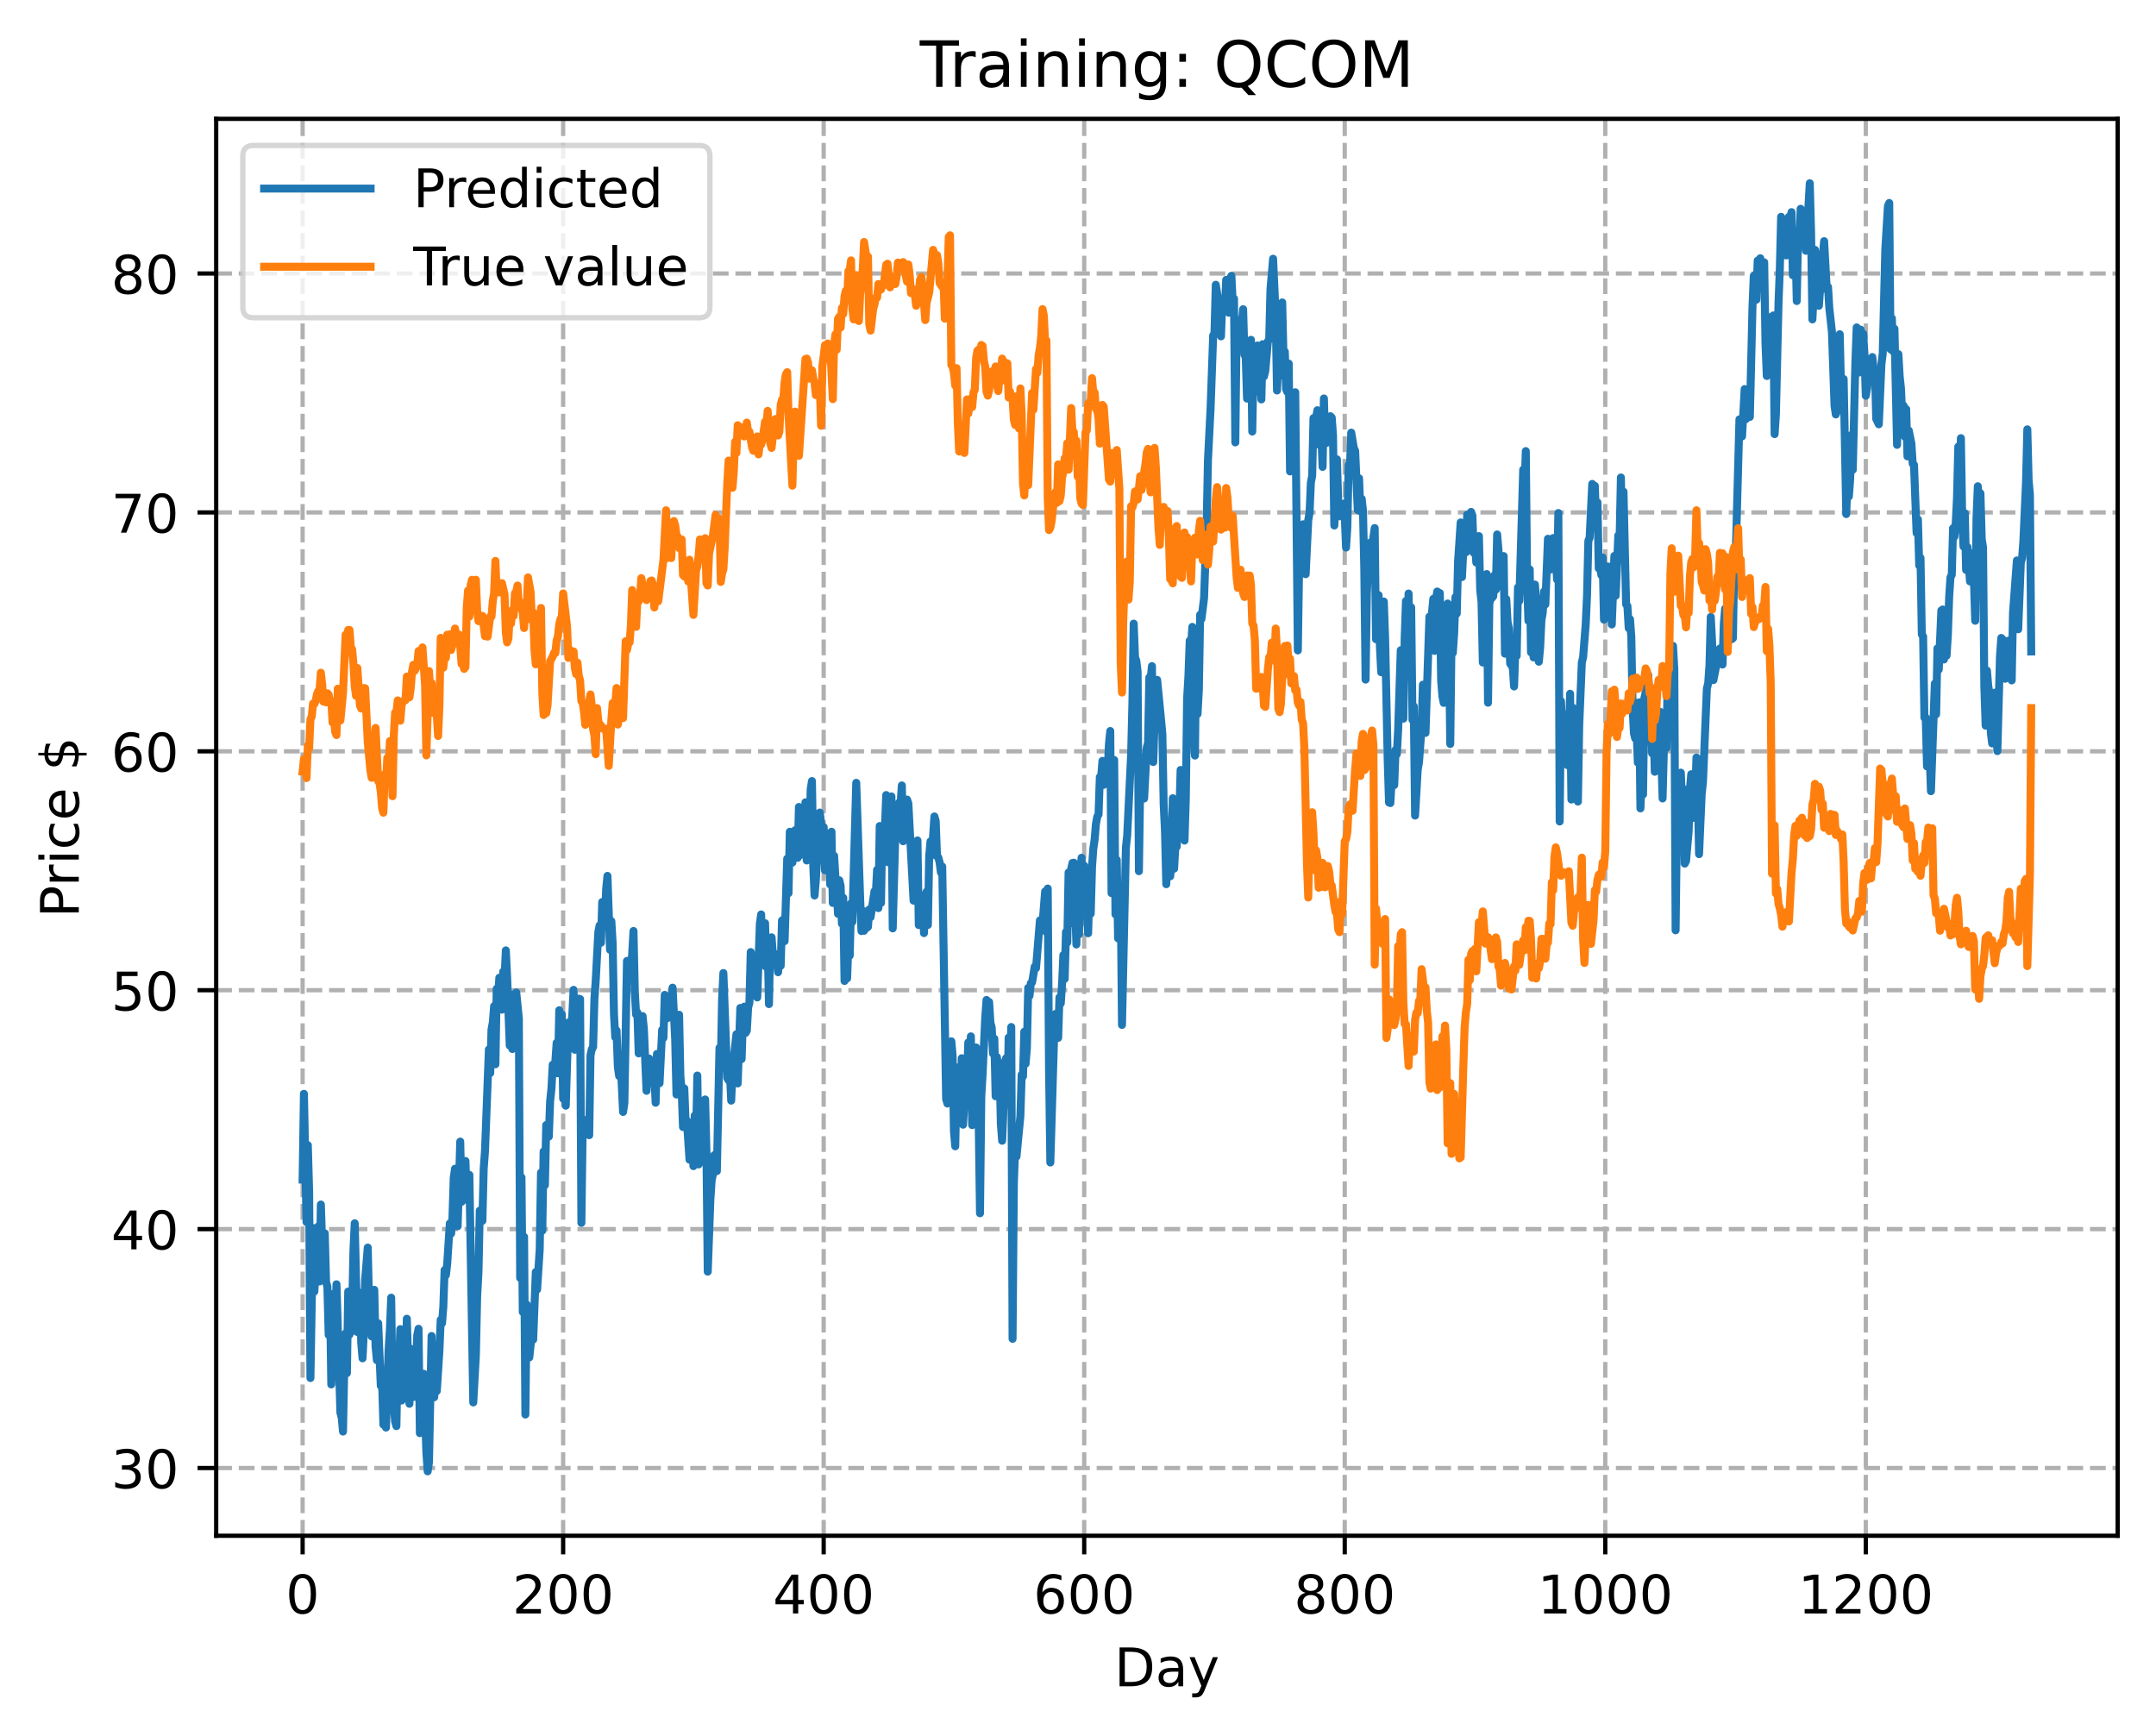 <?xml version="1.0" encoding="utf-8" standalone="no"?>
<!DOCTYPE svg PUBLIC "-//W3C//DTD SVG 1.1//EN"
  "http://www.w3.org/Graphics/SVG/1.1/DTD/svg11.dtd">
<!-- Created with matplotlib (https://matplotlib.org/) -->
<svg height="325.986pt" version="1.1" viewBox="0 0 404.923 325.986" width="404.923pt" xmlns="http://www.w3.org/2000/svg" xmlns:xlink="http://www.w3.org/1999/xlink">
 <defs>
  <style type="text/css">
*{stroke-linecap:butt;stroke-linejoin:round;}
  </style>
 </defs>
 <g id="figure_1">
  <g id="patch_1">
   <path d="M 0 325.986 
L 404.923 325.986 
L 404.923 0 
L 0 0 
z
" style="fill:#ffffff;"/>
  </g>
  <g id="axes_1">
   <g id="patch_2">
    <path d="M 40.603 288.43 
L 397.723 288.43 
L 397.723 22.318 
L 40.603 22.318 
z
" style="fill:#ffffff;"/>
   </g>
   <g id="matplotlib.axis_1">
    <g id="xtick_1">
     <g id="line2d_1">
      <path clip-path="url(#pdd5b7310e8)" d="M 56.836 288.43 
L 56.836 22.318 
" style="fill:none;stroke:#b0b0b0;stroke-dasharray:2.96,1.28;stroke-dashoffset:0;stroke-width:0.8;"/>
     </g>
     <g id="line2d_2">
      <defs>
       <path d="M 0 0 
L 0 3.5 
" id="mf1ff1cf4b4" style="stroke:#000000;stroke-width:0.8;"/>
      </defs>
      <g>
       <use style="stroke:#000000;stroke-width:0.8;" x="56.836" xlink:href="#mf1ff1cf4b4" y="288.43"/>
      </g>
     </g>
     <g id="text_1">
      <!-- 0 -->
      <defs>
       <path d="M 31.781 66.406 
Q 24.172 66.406 20.328 58.906 
Q 16.5 51.422 16.5 36.375 
Q 16.5 21.391 20.328 13.891 
Q 24.172 6.391 31.781 6.391 
Q 39.453 6.391 43.281 13.891 
Q 47.125 21.391 47.125 36.375 
Q 47.125 51.422 43.281 58.906 
Q 39.453 66.406 31.781 66.406 
z
M 31.781 74.219 
Q 44.047 74.219 50.516 64.516 
Q 56.984 54.828 56.984 36.375 
Q 56.984 17.969 50.516 8.266 
Q 44.047 -1.422 31.781 -1.422 
Q 19.531 -1.422 13.062 8.266 
Q 6.594 17.969 6.594 36.375 
Q 6.594 54.828 13.062 64.516 
Q 19.531 74.219 31.781 74.219 
z
" id="DejaVuSans-48"/>
      </defs>
      <g transform="translate(53.655 303.029)scale(0.1 -0.1)">
       <use xlink:href="#DejaVuSans-48"/>
      </g>
     </g>
    </g>
    <g id="xtick_2">
     <g id="line2d_3">
      <path clip-path="url(#pdd5b7310e8)" d="M 105.766 288.43 
L 105.766 22.318 
" style="fill:none;stroke:#b0b0b0;stroke-dasharray:2.96,1.28;stroke-dashoffset:0;stroke-width:0.8;"/>
     </g>
     <g id="line2d_4">
      <g>
       <use style="stroke:#000000;stroke-width:0.8;" x="105.766" xlink:href="#mf1ff1cf4b4" y="288.43"/>
      </g>
     </g>
     <g id="text_2">
      <!-- 200 -->
      <defs>
       <path d="M 19.188 8.297 
L 53.609 8.297 
L 53.609 0 
L 7.328 0 
L 7.328 8.297 
Q 12.938 14.109 22.625 23.891 
Q 32.328 33.688 34.812 36.531 
Q 39.547 41.844 41.422 45.531 
Q 43.312 49.219 43.312 52.781 
Q 43.312 58.594 39.234 62.25 
Q 35.156 65.922 28.609 65.922 
Q 23.969 65.922 18.812 64.312 
Q 13.672 62.703 7.812 59.422 
L 7.812 69.391 
Q 13.766 71.781 18.938 73 
Q 24.125 74.219 28.422 74.219 
Q 39.75 74.219 46.484 68.547 
Q 53.219 62.891 53.219 53.422 
Q 53.219 48.922 51.531 44.891 
Q 49.859 40.875 45.406 35.406 
Q 44.188 33.984 37.641 27.219 
Q 31.109 20.453 19.188 8.297 
z
" id="DejaVuSans-50"/>
      </defs>
      <g transform="translate(96.223 303.029)scale(0.1 -0.1)">
       <use xlink:href="#DejaVuSans-50"/>
       <use x="63.623" xlink:href="#DejaVuSans-48"/>
       <use x="127.246" xlink:href="#DejaVuSans-48"/>
      </g>
     </g>
    </g>
    <g id="xtick_3">
     <g id="line2d_5">
      <path clip-path="url(#pdd5b7310e8)" d="M 154.697 288.43 
L 154.697 22.318 
" style="fill:none;stroke:#b0b0b0;stroke-dasharray:2.96,1.28;stroke-dashoffset:0;stroke-width:0.8;"/>
     </g>
     <g id="line2d_6">
      <g>
       <use style="stroke:#000000;stroke-width:0.8;" x="154.697" xlink:href="#mf1ff1cf4b4" y="288.43"/>
      </g>
     </g>
     <g id="text_3">
      <!-- 400 -->
      <defs>
       <path d="M 37.797 64.312 
L 12.891 25.391 
L 37.797 25.391 
z
M 35.203 72.906 
L 47.609 72.906 
L 47.609 25.391 
L 58.016 25.391 
L 58.016 17.188 
L 47.609 17.188 
L 47.609 0 
L 37.797 0 
L 37.797 17.188 
L 4.891 17.188 
L 4.891 26.703 
z
" id="DejaVuSans-52"/>
      </defs>
      <g transform="translate(145.153 303.029)scale(0.1 -0.1)">
       <use xlink:href="#DejaVuSans-52"/>
       <use x="63.623" xlink:href="#DejaVuSans-48"/>
       <use x="127.246" xlink:href="#DejaVuSans-48"/>
      </g>
     </g>
    </g>
    <g id="xtick_4">
     <g id="line2d_7">
      <path clip-path="url(#pdd5b7310e8)" d="M 203.628 288.43 
L 203.628 22.318 
" style="fill:none;stroke:#b0b0b0;stroke-dasharray:2.96,1.28;stroke-dashoffset:0;stroke-width:0.8;"/>
     </g>
     <g id="line2d_8">
      <g>
       <use style="stroke:#000000;stroke-width:0.8;" x="203.628" xlink:href="#mf1ff1cf4b4" y="288.43"/>
      </g>
     </g>
     <g id="text_4">
      <!-- 600 -->
      <defs>
       <path d="M 33.016 40.375 
Q 26.375 40.375 22.484 35.828 
Q 18.609 31.297 18.609 23.391 
Q 18.609 15.531 22.484 10.953 
Q 26.375 6.391 33.016 6.391 
Q 39.656 6.391 43.531 10.953 
Q 47.406 15.531 47.406 23.391 
Q 47.406 31.297 43.531 35.828 
Q 39.656 40.375 33.016 40.375 
z
M 52.594 71.297 
L 52.594 62.312 
Q 48.875 64.062 45.094 64.984 
Q 41.312 65.922 37.594 65.922 
Q 27.828 65.922 22.672 59.328 
Q 17.531 52.734 16.797 39.406 
Q 19.672 43.656 24.016 45.922 
Q 28.375 48.188 33.594 48.188 
Q 44.578 48.188 50.953 41.516 
Q 57.328 34.859 57.328 23.391 
Q 57.328 12.156 50.688 5.359 
Q 44.047 -1.422 33.016 -1.422 
Q 20.359 -1.422 13.672 8.266 
Q 6.984 17.969 6.984 36.375 
Q 6.984 53.656 15.188 63.938 
Q 23.391 74.219 37.203 74.219 
Q 40.922 74.219 44.703 73.484 
Q 48.484 72.75 52.594 71.297 
z
" id="DejaVuSans-54"/>
      </defs>
      <g transform="translate(194.084 303.029)scale(0.1 -0.1)">
       <use xlink:href="#DejaVuSans-54"/>
       <use x="63.623" xlink:href="#DejaVuSans-48"/>
       <use x="127.246" xlink:href="#DejaVuSans-48"/>
      </g>
     </g>
    </g>
    <g id="xtick_5">
     <g id="line2d_9">
      <path clip-path="url(#pdd5b7310e8)" d="M 252.558 288.43 
L 252.558 22.318 
" style="fill:none;stroke:#b0b0b0;stroke-dasharray:2.96,1.28;stroke-dashoffset:0;stroke-width:0.8;"/>
     </g>
     <g id="line2d_10">
      <g>
       <use style="stroke:#000000;stroke-width:0.8;" x="252.558" xlink:href="#mf1ff1cf4b4" y="288.43"/>
      </g>
     </g>
     <g id="text_5">
      <!-- 800 -->
      <defs>
       <path d="M 31.781 34.625 
Q 24.75 34.625 20.719 30.859 
Q 16.703 27.094 16.703 20.516 
Q 16.703 13.922 20.719 10.156 
Q 24.75 6.391 31.781 6.391 
Q 38.812 6.391 42.859 10.172 
Q 46.922 13.969 46.922 20.516 
Q 46.922 27.094 42.891 30.859 
Q 38.875 34.625 31.781 34.625 
z
M 21.922 38.812 
Q 15.578 40.375 12.031 44.719 
Q 8.5 49.078 8.5 55.328 
Q 8.5 64.062 14.719 69.141 
Q 20.953 74.219 31.781 74.219 
Q 42.672 74.219 48.875 69.141 
Q 55.078 64.062 55.078 55.328 
Q 55.078 49.078 51.531 44.719 
Q 48 40.375 41.703 38.812 
Q 48.828 37.156 52.797 32.312 
Q 56.781 27.484 56.781 20.516 
Q 56.781 9.906 50.312 4.234 
Q 43.844 -1.422 31.781 -1.422 
Q 19.734 -1.422 13.25 4.234 
Q 6.781 9.906 6.781 20.516 
Q 6.781 27.484 10.781 32.312 
Q 14.797 37.156 21.922 38.812 
z
M 18.312 54.391 
Q 18.312 48.734 21.844 45.562 
Q 25.391 42.391 31.781 42.391 
Q 38.141 42.391 41.719 45.562 
Q 45.312 48.734 45.312 54.391 
Q 45.312 60.062 41.719 63.234 
Q 38.141 66.406 31.781 66.406 
Q 25.391 66.406 21.844 63.234 
Q 18.312 60.062 18.312 54.391 
z
" id="DejaVuSans-56"/>
      </defs>
      <g transform="translate(243.015 303.029)scale(0.1 -0.1)">
       <use xlink:href="#DejaVuSans-56"/>
       <use x="63.623" xlink:href="#DejaVuSans-48"/>
       <use x="127.246" xlink:href="#DejaVuSans-48"/>
      </g>
     </g>
    </g>
    <g id="xtick_6">
     <g id="line2d_11">
      <path clip-path="url(#pdd5b7310e8)" d="M 301.489 288.43 
L 301.489 22.318 
" style="fill:none;stroke:#b0b0b0;stroke-dasharray:2.96,1.28;stroke-dashoffset:0;stroke-width:0.8;"/>
     </g>
     <g id="line2d_12">
      <g>
       <use style="stroke:#000000;stroke-width:0.8;" x="301.489" xlink:href="#mf1ff1cf4b4" y="288.43"/>
      </g>
     </g>
     <g id="text_6">
      <!-- 1000 -->
      <defs>
       <path d="M 12.406 8.297 
L 28.516 8.297 
L 28.516 63.922 
L 10.984 60.406 
L 10.984 69.391 
L 28.422 72.906 
L 38.281 72.906 
L 38.281 8.297 
L 54.391 8.297 
L 54.391 0 
L 12.406 0 
z
" id="DejaVuSans-49"/>
      </defs>
      <g transform="translate(288.764 303.029)scale(0.1 -0.1)">
       <use xlink:href="#DejaVuSans-49"/>
       <use x="63.623" xlink:href="#DejaVuSans-48"/>
       <use x="127.246" xlink:href="#DejaVuSans-48"/>
       <use x="190.869" xlink:href="#DejaVuSans-48"/>
      </g>
     </g>
    </g>
    <g id="xtick_7">
     <g id="line2d_13">
      <path clip-path="url(#pdd5b7310e8)" d="M 350.419 288.43 
L 350.419 22.318 
" style="fill:none;stroke:#b0b0b0;stroke-dasharray:2.96,1.28;stroke-dashoffset:0;stroke-width:0.8;"/>
     </g>
     <g id="line2d_14">
      <g>
       <use style="stroke:#000000;stroke-width:0.8;" x="350.419" xlink:href="#mf1ff1cf4b4" y="288.43"/>
      </g>
     </g>
     <g id="text_7">
      <!-- 1200 -->
      <g transform="translate(337.694 303.029)scale(0.1 -0.1)">
       <use xlink:href="#DejaVuSans-49"/>
       <use x="63.623" xlink:href="#DejaVuSans-50"/>
       <use x="127.246" xlink:href="#DejaVuSans-48"/>
       <use x="190.869" xlink:href="#DejaVuSans-48"/>
      </g>
     </g>
    </g>
    <g id="text_8">
     <!-- Day -->
     <defs>
      <path d="M 19.672 64.797 
L 19.672 8.109 
L 31.594 8.109 
Q 46.688 8.109 53.688 14.938 
Q 60.688 21.781 60.688 36.531 
Q 60.688 51.172 53.688 57.984 
Q 46.688 64.797 31.594 64.797 
z
M 9.812 72.906 
L 30.078 72.906 
Q 51.266 72.906 61.172 64.094 
Q 71.094 55.281 71.094 36.531 
Q 71.094 17.672 61.125 8.828 
Q 51.172 0 30.078 0 
L 9.812 0 
z
" id="DejaVuSans-68"/>
      <path d="M 34.281 27.484 
Q 23.391 27.484 19.188 25 
Q 14.984 22.516 14.984 16.5 
Q 14.984 11.719 18.141 8.906 
Q 21.297 6.109 26.703 6.109 
Q 34.188 6.109 38.703 11.406 
Q 43.219 16.703 43.219 25.484 
L 43.219 27.484 
z
M 52.203 31.203 
L 52.203 0 
L 43.219 0 
L 43.219 8.297 
Q 40.141 3.328 35.547 0.953 
Q 30.953 -1.422 24.312 -1.422 
Q 15.922 -1.422 10.953 3.297 
Q 6 8.016 6 15.922 
Q 6 25.141 12.172 29.828 
Q 18.359 34.516 30.609 34.516 
L 43.219 34.516 
L 43.219 35.406 
Q 43.219 41.609 39.141 45 
Q 35.062 48.391 27.688 48.391 
Q 23 48.391 18.547 47.266 
Q 14.109 46.141 10.016 43.891 
L 10.016 52.203 
Q 14.938 54.109 19.578 55.047 
Q 24.219 56 28.609 56 
Q 40.484 56 46.344 49.844 
Q 52.203 43.703 52.203 31.203 
z
" id="DejaVuSans-97"/>
      <path d="M 32.172 -5.078 
Q 28.375 -14.844 24.75 -17.812 
Q 21.141 -20.797 15.094 -20.797 
L 7.906 -20.797 
L 7.906 -13.281 
L 13.188 -13.281 
Q 16.891 -13.281 18.938 -11.516 
Q 21 -9.766 23.484 -3.219 
L 25.094 0.875 
L 2.984 54.688 
L 12.5 54.688 
L 29.594 11.922 
L 46.688 54.688 
L 56.203 54.688 
z
" id="DejaVuSans-121"/>
     </defs>
     <g transform="translate(209.29 316.707)scale(0.1 -0.1)">
      <use xlink:href="#DejaVuSans-68"/>
      <use x="77.002" xlink:href="#DejaVuSans-97"/>
      <use x="138.281" xlink:href="#DejaVuSans-121"/>
     </g>
    </g>
   </g>
   <g id="matplotlib.axis_2">
    <g id="ytick_1">
     <g id="line2d_15">
      <path clip-path="url(#pdd5b7310e8)" d="M 40.603 275.712 
L 397.723 275.712 
" style="fill:none;stroke:#b0b0b0;stroke-dasharray:2.96,1.28;stroke-dashoffset:0;stroke-width:0.8;"/>
     </g>
     <g id="line2d_16">
      <defs>
       <path d="M 0 0 
L -3.5 0 
" id="maeaf363335" style="stroke:#000000;stroke-width:0.8;"/>
      </defs>
      <g>
       <use style="stroke:#000000;stroke-width:0.8;" x="40.603" xlink:href="#maeaf363335" y="275.712"/>
      </g>
     </g>
     <g id="text_9">
      <!-- 30 -->
      <defs>
       <path d="M 40.578 39.312 
Q 47.656 37.797 51.625 33 
Q 55.609 28.219 55.609 21.188 
Q 55.609 10.406 48.188 4.484 
Q 40.766 -1.422 27.094 -1.422 
Q 22.516 -1.422 17.656 -0.516 
Q 12.797 0.391 7.625 2.203 
L 7.625 11.719 
Q 11.719 9.328 16.594 8.109 
Q 21.484 6.891 26.812 6.891 
Q 36.078 6.891 40.938 10.547 
Q 45.797 14.203 45.797 21.188 
Q 45.797 27.641 41.281 31.266 
Q 36.766 34.906 28.719 34.906 
L 20.219 34.906 
L 20.219 43.016 
L 29.109 43.016 
Q 36.375 43.016 40.234 45.922 
Q 44.094 48.828 44.094 54.297 
Q 44.094 59.906 40.109 62.906 
Q 36.141 65.922 28.719 65.922 
Q 24.656 65.922 20.016 65.031 
Q 15.375 64.156 9.812 62.312 
L 9.812 71.094 
Q 15.438 72.656 20.344 73.438 
Q 25.25 74.219 29.594 74.219 
Q 40.828 74.219 47.359 69.109 
Q 53.906 64.016 53.906 55.328 
Q 53.906 49.266 50.438 45.094 
Q 46.969 40.922 40.578 39.312 
z
" id="DejaVuSans-51"/>
      </defs>
      <g transform="translate(20.878 279.511)scale(0.1 -0.1)">
       <use xlink:href="#DejaVuSans-51"/>
       <use x="63.623" xlink:href="#DejaVuSans-48"/>
      </g>
     </g>
    </g>
    <g id="ytick_2">
     <g id="line2d_17">
      <path clip-path="url(#pdd5b7310e8)" d="M 40.603 230.844 
L 397.723 230.844 
" style="fill:none;stroke:#b0b0b0;stroke-dasharray:2.96,1.28;stroke-dashoffset:0;stroke-width:0.8;"/>
     </g>
     <g id="line2d_18">
      <g>
       <use style="stroke:#000000;stroke-width:0.8;" x="40.603" xlink:href="#maeaf363335" y="230.844"/>
      </g>
     </g>
     <g id="text_10">
      <!-- 40 -->
      <g transform="translate(20.878 234.643)scale(0.1 -0.1)">
       <use xlink:href="#DejaVuSans-52"/>
       <use x="63.623" xlink:href="#DejaVuSans-48"/>
      </g>
     </g>
    </g>
    <g id="ytick_3">
     <g id="line2d_19">
      <path clip-path="url(#pdd5b7310e8)" d="M 40.603 185.975 
L 397.723 185.975 
" style="fill:none;stroke:#b0b0b0;stroke-dasharray:2.96,1.28;stroke-dashoffset:0;stroke-width:0.8;"/>
     </g>
     <g id="line2d_20">
      <g>
       <use style="stroke:#000000;stroke-width:0.8;" x="40.603" xlink:href="#maeaf363335" y="185.975"/>
      </g>
     </g>
     <g id="text_11">
      <!-- 50 -->
      <defs>
       <path d="M 10.797 72.906 
L 49.516 72.906 
L 49.516 64.594 
L 19.828 64.594 
L 19.828 46.734 
Q 21.969 47.469 24.109 47.828 
Q 26.266 48.188 28.422 48.188 
Q 40.625 48.188 47.75 41.5 
Q 54.891 34.812 54.891 23.391 
Q 54.891 11.625 47.562 5.094 
Q 40.234 -1.422 26.906 -1.422 
Q 22.312 -1.422 17.547 -0.641 
Q 12.797 0.141 7.719 1.703 
L 7.719 11.625 
Q 12.109 9.234 16.797 8.062 
Q 21.484 6.891 26.703 6.891 
Q 35.156 6.891 40.078 11.328 
Q 45.016 15.766 45.016 23.391 
Q 45.016 31 40.078 35.438 
Q 35.156 39.891 26.703 39.891 
Q 22.75 39.891 18.812 39.016 
Q 14.891 38.141 10.797 36.281 
z
" id="DejaVuSans-53"/>
      </defs>
      <g transform="translate(20.878 189.775)scale(0.1 -0.1)">
       <use xlink:href="#DejaVuSans-53"/>
       <use x="63.623" xlink:href="#DejaVuSans-48"/>
      </g>
     </g>
    </g>
    <g id="ytick_4">
     <g id="line2d_21">
      <path clip-path="url(#pdd5b7310e8)" d="M 40.603 141.107 
L 397.723 141.107 
" style="fill:none;stroke:#b0b0b0;stroke-dasharray:2.96,1.28;stroke-dashoffset:0;stroke-width:0.8;"/>
     </g>
     <g id="line2d_22">
      <g>
       <use style="stroke:#000000;stroke-width:0.8;" x="40.603" xlink:href="#maeaf363335" y="141.107"/>
      </g>
     </g>
     <g id="text_12">
      <!-- 60 -->
      <g transform="translate(20.878 144.906)scale(0.1 -0.1)">
       <use xlink:href="#DejaVuSans-54"/>
       <use x="63.623" xlink:href="#DejaVuSans-48"/>
      </g>
     </g>
    </g>
    <g id="ytick_5">
     <g id="line2d_23">
      <path clip-path="url(#pdd5b7310e8)" d="M 40.603 96.239 
L 397.723 96.239 
" style="fill:none;stroke:#b0b0b0;stroke-dasharray:2.96,1.28;stroke-dashoffset:0;stroke-width:0.8;"/>
     </g>
     <g id="line2d_24">
      <g>
       <use style="stroke:#000000;stroke-width:0.8;" x="40.603" xlink:href="#maeaf363335" y="96.239"/>
      </g>
     </g>
     <g id="text_13">
      <!-- 70 -->
      <defs>
       <path d="M 8.203 72.906 
L 55.078 72.906 
L 55.078 68.703 
L 28.609 0 
L 18.312 0 
L 43.219 64.594 
L 8.203 64.594 
z
" id="DejaVuSans-55"/>
      </defs>
      <g transform="translate(20.878 100.038)scale(0.1 -0.1)">
       <use xlink:href="#DejaVuSans-55"/>
       <use x="63.623" xlink:href="#DejaVuSans-48"/>
      </g>
     </g>
    </g>
    <g id="ytick_6">
     <g id="line2d_25">
      <path clip-path="url(#pdd5b7310e8)" d="M 40.603 51.371 
L 397.723 51.371 
" style="fill:none;stroke:#b0b0b0;stroke-dasharray:2.96,1.28;stroke-dashoffset:0;stroke-width:0.8;"/>
     </g>
     <g id="line2d_26">
      <g>
       <use style="stroke:#000000;stroke-width:0.8;" x="40.603" xlink:href="#maeaf363335" y="51.371"/>
      </g>
     </g>
     <g id="text_14">
      <!-- 80 -->
      <g transform="translate(20.878 55.17)scale(0.1 -0.1)">
       <use xlink:href="#DejaVuSans-56"/>
       <use x="63.623" xlink:href="#DejaVuSans-48"/>
      </g>
     </g>
    </g>
    <g id="text_15">
     <!-- Price $ -->
     <defs>
      <path d="M 19.672 64.797 
L 19.672 37.406 
L 32.078 37.406 
Q 38.969 37.406 42.719 40.969 
Q 46.484 44.531 46.484 51.125 
Q 46.484 57.672 42.719 61.234 
Q 38.969 64.797 32.078 64.797 
z
M 9.812 72.906 
L 32.078 72.906 
Q 44.344 72.906 50.609 67.359 
Q 56.891 61.812 56.891 51.125 
Q 56.891 40.328 50.609 34.812 
Q 44.344 29.297 32.078 29.297 
L 19.672 29.297 
L 19.672 0 
L 9.812 0 
z
" id="DejaVuSans-80"/>
      <path d="M 41.109 46.297 
Q 39.594 47.172 37.812 47.578 
Q 36.031 48 33.891 48 
Q 26.266 48 22.188 43.047 
Q 18.109 38.094 18.109 28.812 
L 18.109 0 
L 9.078 0 
L 9.078 54.688 
L 18.109 54.688 
L 18.109 46.188 
Q 20.953 51.172 25.484 53.578 
Q 30.031 56 36.531 56 
Q 37.453 56 38.578 55.875 
Q 39.703 55.766 41.062 55.516 
z
" id="DejaVuSans-114"/>
      <path d="M 9.422 54.688 
L 18.406 54.688 
L 18.406 0 
L 9.422 0 
z
M 9.422 75.984 
L 18.406 75.984 
L 18.406 64.594 
L 9.422 64.594 
z
" id="DejaVuSans-105"/>
      <path d="M 48.781 52.594 
L 48.781 44.188 
Q 44.969 46.297 41.141 47.344 
Q 37.312 48.391 33.406 48.391 
Q 24.656 48.391 19.812 42.844 
Q 14.984 37.312 14.984 27.297 
Q 14.984 17.281 19.812 11.734 
Q 24.656 6.203 33.406 6.203 
Q 37.312 6.203 41.141 7.25 
Q 44.969 8.297 48.781 10.406 
L 48.781 2.094 
Q 45.016 0.344 40.984 -0.531 
Q 36.969 -1.422 32.422 -1.422 
Q 20.062 -1.422 12.781 6.344 
Q 5.516 14.109 5.516 27.297 
Q 5.516 40.672 12.859 48.328 
Q 20.219 56 33.016 56 
Q 37.156 56 41.109 55.141 
Q 45.062 54.297 48.781 52.594 
z
" id="DejaVuSans-99"/>
      <path d="M 56.203 29.594 
L 56.203 25.203 
L 14.891 25.203 
Q 15.484 15.922 20.484 11.062 
Q 25.484 6.203 34.422 6.203 
Q 39.594 6.203 44.453 7.469 
Q 49.312 8.734 54.109 11.281 
L 54.109 2.781 
Q 49.266 0.734 44.188 -0.344 
Q 39.109 -1.422 33.891 -1.422 
Q 20.797 -1.422 13.156 6.188 
Q 5.516 13.812 5.516 26.812 
Q 5.516 40.234 12.766 48.109 
Q 20.016 56 32.328 56 
Q 43.359 56 49.781 48.891 
Q 56.203 41.797 56.203 29.594 
z
M 47.219 32.234 
Q 47.125 39.594 43.094 43.984 
Q 39.062 48.391 32.422 48.391 
Q 24.906 48.391 20.391 44.141 
Q 15.875 39.891 15.188 32.172 
z
" id="DejaVuSans-101"/>
      <path id="DejaVuSans-32"/>
      <path d="M 33.797 -14.703 
L 28.906 -14.703 
L 28.859 0 
Q 23.734 0.094 18.609 1.188 
Q 13.484 2.297 8.297 4.5 
L 8.297 13.281 
Q 13.281 10.156 18.375 8.562 
Q 23.484 6.984 28.906 6.938 
L 28.906 29.203 
Q 18.109 30.953 13.203 35.156 
Q 8.297 39.359 8.297 46.688 
Q 8.297 54.641 13.625 59.219 
Q 18.953 63.812 28.906 64.5 
L 28.906 75.984 
L 33.797 75.984 
L 33.797 64.656 
Q 38.328 64.453 42.578 63.688 
Q 46.828 62.938 50.875 61.625 
L 50.875 53.078 
Q 46.828 55.125 42.547 56.25 
Q 38.281 57.375 33.797 57.562 
L 33.797 36.719 
Q 44.875 35.016 50.094 30.609 
Q 55.328 26.219 55.328 18.609 
Q 55.328 10.359 49.781 5.594 
Q 44.234 0.828 33.797 0.094 
z
M 28.906 37.594 
L 28.906 57.625 
Q 23.25 56.984 20.266 54.391 
Q 17.281 51.812 17.281 47.516 
Q 17.281 43.312 20.031 40.969 
Q 22.797 38.625 28.906 37.594 
z
M 33.797 28.219 
L 33.797 7.078 
Q 39.984 7.906 43.141 10.594 
Q 46.297 13.281 46.297 17.672 
Q 46.297 21.969 43.281 24.5 
Q 40.281 27.047 33.797 28.219 
z
" id="DejaVuSans-36"/>
     </defs>
     <g transform="translate(14.798 172.342)rotate(-90)scale(0.1 -0.1)">
      <use xlink:href="#DejaVuSans-80"/>
      <use x="58.553" xlink:href="#DejaVuSans-114"/>
      <use x="99.666" xlink:href="#DejaVuSans-105"/>
      <use x="127.449" xlink:href="#DejaVuSans-99"/>
      <use x="182.43" xlink:href="#DejaVuSans-101"/>
      <use x="243.953" xlink:href="#DejaVuSans-32"/>
      <use x="275.74" xlink:href="#DejaVuSans-36"/>
     </g>
    </g>
   </g>
   <g id="line2d_27">
    <path clip-path="url(#pdd5b7310e8)" d="M 56.836 221.54 
L 57.081 205.438 
L 57.57 229.527 
L 57.814 215.08 
L 58.059 223.799 
L 58.304 258.814 
L 58.793 230.635 
L 59.038 242.574 
L 59.772 230.338 
L 60.016 240.671 
L 60.261 226.228 
L 60.506 233.684 
L 60.995 231.626 
L 61.24 240.802 
L 61.484 241.615 
L 61.729 250.724 
L 61.974 242.972 
L 62.218 260.012 
L 62.463 250.109 
L 62.708 250.584 
L 62.952 248.512 
L 63.197 241.206 
L 63.931 265.323 
L 64.175 266.244 
L 64.42 268.864 
L 64.665 256.585 
L 64.909 250.42 
L 65.154 257.901 
L 65.399 242.569 
L 65.643 250.642 
L 65.888 250.06 
L 66.133 246.441 
L 66.377 234.972 
L 66.622 229.748 
L 67.111 250.166 
L 67.356 248.782 
L 67.601 242.81 
L 67.845 252.195 
L 68.09 255.111 
L 68.335 250.046 
L 68.579 240.314 
L 69.069 234.313 
L 69.313 244.943 
L 69.558 243.611 
L 69.802 250.983 
L 70.047 247.483 
L 70.292 242.242 
L 70.536 252.888 
L 70.781 255.462 
L 71.026 248.519 
L 71.515 260.281 
L 71.76 259.548 
L 72.004 267.564 
L 72.249 265.339 
L 72.494 268.113 
L 72.983 253.51 
L 73.228 249.741 
L 73.472 243.72 
L 73.717 261.796 
L 73.962 263.834 
L 74.206 266.956 
L 74.451 267.844 
L 74.696 254.357 
L 74.94 256.334 
L 75.185 249.628 
L 75.429 263.038 
L 75.674 259.971 
L 75.919 249.987 
L 76.163 257.424 
L 76.408 247.678 
L 76.897 263.647 
L 77.142 253.336 
L 77.387 262.421 
L 77.631 255.553 
L 77.876 262.353 
L 78.365 250.762 
L 78.61 249.564 
L 78.855 269.163 
L 79.099 262.304 
L 79.344 259.455 
L 79.589 258.018 
L 80.078 272.789 
L 80.323 276.334 
L 80.567 274.618 
L 81.056 250.919 
L 81.301 260.522 
L 81.546 262.425 
L 81.79 259.398 
L 82.035 261.253 
L 82.524 253.724 
L 82.769 247.889 
L 83.014 248.523 
L 83.258 245.54 
L 83.503 238.546 
L 83.748 239.484 
L 83.992 237.351 
L 84.482 229.773 
L 84.726 231.673 
L 84.971 228.869 
L 85.216 221.187 
L 85.46 219.501 
L 85.705 226.497 
L 85.95 230.306 
L 86.439 214.402 
L 86.684 225.721 
L 87.173 218.488 
L 87.417 218.047 
L 87.662 225.337 
L 87.907 224.936 
L 88.151 220.654 
L 88.885 263.393 
L 89.375 254.574 
L 89.619 243.415 
L 89.864 238.86 
L 90.109 227.367 
L 90.598 229.286 
L 90.843 219.501 
L 91.087 216.18 
L 91.821 197.096 
L 92.066 201.534 
L 92.311 193.354 
L 92.555 192.056 
L 92.8 188.959 
L 93.044 199.884 
L 93.289 185.697 
L 93.534 187.572 
L 93.778 183.632 
L 94.268 189.625 
L 94.512 182.485 
L 94.757 183.937 
L 95.002 178.497 
L 95.246 183.546 
L 95.736 196.38 
L 95.98 193.296 
L 96.225 197.019 
L 96.47 186.771 
L 96.714 187.043 
L 96.959 186.399 
L 97.448 191.284 
L 97.693 240.014 
L 97.938 221.126 
L 98.182 246.418 
L 98.427 232.293 
L 98.672 265.667 
L 98.916 245.006 
L 99.161 247.871 
L 99.405 254.947 
L 99.895 250.379 
L 100.139 251.6 
L 100.629 238.899 
L 100.873 242.202 
L 101.363 234.655 
L 101.607 220.247 
L 101.852 231.14 
L 102.097 216.25 
L 102.341 222.595 
L 102.586 211.301 
L 103.075 213.466 
L 103.32 206.84 
L 103.565 204.477 
L 103.809 199.955 
L 104.054 201.697 
L 104.299 199.436 
L 104.543 195.863 
L 104.788 201.575 
L 105.032 189.738 
L 105.277 193.441 
L 105.522 190.51 
L 105.766 206.349 
L 106.011 192.794 
L 106.256 207.667 
L 106.745 192.056 
L 106.99 193.804 
L 107.234 193.17 
L 107.479 190.755 
L 107.724 185.909 
L 107.968 197.166 
L 108.458 189.694 
L 108.702 187.567 
L 108.947 187.635 
L 109.192 229.671 
L 109.436 211.643 
L 109.681 210.926 
L 109.926 212.746 
L 110.17 210.456 
L 110.415 210.143 
L 110.66 213.202 
L 110.904 198.184 
L 111.149 197.06 
L 111.393 196.651 
L 111.638 187.649 
L 111.883 184.191 
L 112.372 175.039 
L 112.617 173.798 
L 112.861 177.065 
L 113.106 169.405 
L 113.351 170.332 
L 113.595 173.619 
L 113.84 167.049 
L 114.085 164.501 
L 114.574 178.385 
L 114.819 173.006 
L 115.063 177.141 
L 115.308 190.406 
L 115.553 194.808 
L 115.797 193.546 
L 116.042 200.414 
L 116.287 202.096 
L 116.531 198.725 
L 117.02 208.834 
L 117.265 207.182 
L 117.754 180.477 
L 117.999 182.317 
L 118.244 180.335 
L 118.488 183.325 
L 118.978 174.852 
L 119.222 186.264 
L 119.467 190.551 
L 119.712 190.154 
L 119.956 197.837 
L 120.201 193.581 
L 120.446 193.41 
L 120.69 190.836 
L 120.935 193.328 
L 121.424 204.87 
L 121.669 199.113 
L 121.914 198.808 
L 122.158 200.507 
L 122.403 200.108 
L 122.648 203.594 
L 122.892 202.059 
L 123.137 207.107 
L 123.381 197.947 
L 123.626 200.184 
L 123.871 203.443 
L 124.36 193.421 
L 124.605 194.928 
L 124.849 186.851 
L 125.094 187.03 
L 125.339 191.235 
L 125.583 189.064 
L 125.828 188.453 
L 126.073 190.911 
L 126.317 185.497 
L 126.807 195.17 
L 127.051 205.561 
L 127.541 190.584 
L 127.785 202.108 
L 128.03 204.896 
L 128.275 211.67 
L 128.519 204.415 
L 128.764 210.725 
L 129.008 210.472 
L 129.498 217.808 
L 129.742 211.731 
L 129.987 213.522 
L 130.232 219.015 
L 130.476 209.515 
L 130.721 214.303 
L 130.966 202 
L 131.21 218.698 
L 131.455 210.21 
L 131.7 208.839 
L 131.944 209.014 
L 132.189 206.683 
L 132.434 206.493 
L 132.678 216.361 
L 132.923 238.833 
L 133.412 225.379 
L 133.657 221.693 
L 133.902 220.487 
L 134.146 216.953 
L 134.636 219.95 
L 135.125 196.813 
L 135.369 200.395 
L 135.614 187.754 
L 135.859 182.747 
L 136.593 202.465 
L 136.837 202.9 
L 137.082 201.386 
L 137.327 206.712 
L 137.571 201.124 
L 138.305 194.252 
L 138.55 203.488 
L 139.039 189.307 
L 139.284 198.905 
L 139.529 191.401 
L 139.773 189.065 
L 140.018 194.004 
L 140.263 193.584 
L 140.507 189.212 
L 140.752 188.297 
L 140.996 178.808 
L 141.241 185.065 
L 141.486 183.784 
L 141.73 184.61 
L 141.975 183.81 
L 142.22 187.333 
L 142.709 173.509 
L 142.954 171.741 
L 143.198 181.225 
L 143.443 174.459 
L 143.688 173.389 
L 143.932 181.629 
L 144.177 177.164 
L 144.422 188.582 
L 144.666 176.246 
L 144.911 176.042 
L 145.156 179.368 
L 145.4 180.412 
L 145.645 179.187 
L 145.89 180.072 
L 146.134 182.599 
L 146.379 179.383 
L 146.624 181.395 
L 146.868 172.887 
L 147.113 172.716 
L 147.357 176.76 
L 147.847 161.271 
L 148.091 167.758 
L 148.336 156.214 
L 148.825 162.001 
L 149.07 156.625 
L 149.315 155.935 
L 149.559 159.522 
L 149.804 161.112 
L 150.049 151.561 
L 150.293 160.608 
L 150.783 155.348 
L 151.027 156.741 
L 151.272 150.68 
L 151.517 161.611 
L 151.761 154.584 
L 152.006 158.332 
L 152.251 148.294 
L 152.495 146.691 
L 152.74 162.548 
L 152.984 168.187 
L 153.229 165.214 
L 153.718 156.065 
L 153.963 152.609 
L 154.208 154.556 
L 154.452 159.629 
L 154.697 155.347 
L 154.942 163.457 
L 155.186 159.048 
L 155.431 157.248 
L 155.676 158.644 
L 155.92 166.108 
L 156.165 156.21 
L 156.41 169.587 
L 156.654 160.72 
L 156.899 164.691 
L 157.144 166.846 
L 157.388 171.632 
L 157.633 165.331 
L 157.878 166.382 
L 158.122 173.471 
L 158.367 168.615 
L 158.612 184.234 
L 158.856 174.846 
L 159.101 183.757 
L 159.345 176.744 
L 159.59 179.472 
L 159.835 169.661 
L 160.079 173.143 
L 160.813 147.022 
L 161.547 168.804 
L 161.792 174.873 
L 162.037 171.066 
L 162.281 174.813 
L 162.526 171.176 
L 162.771 174.272 
L 163.015 174.083 
L 163.26 170.804 
L 163.505 172.261 
L 164.239 167.392 
L 164.483 167.995 
L 164.728 163.357 
L 164.972 170.552 
L 165.217 155.138 
L 165.462 169.584 
L 165.706 155.579 
L 165.951 161.974 
L 166.44 149.316 
L 166.685 152.627 
L 166.93 161.98 
L 167.174 153.1 
L 167.419 149.58 
L 167.664 174.364 
L 168.153 156.69 
L 168.398 152.106 
L 168.642 153.488 
L 168.887 150.725 
L 169.132 151.135 
L 169.376 147.515 
L 169.621 157.994 
L 169.866 156.159 
L 170.11 151.464 
L 170.355 150.171 
L 170.6 150.887 
L 171.578 169.156 
L 171.823 160.751 
L 172.067 162.702 
L 172.312 157.845 
L 172.557 173.739 
L 172.801 170.95 
L 173.046 171.696 
L 173.291 169.156 
L 173.535 175.248 
L 173.78 168.22 
L 174.025 167.474 
L 174.269 173.713 
L 174.514 160.76 
L 174.759 158.027 
L 175.003 160.623 
L 175.493 153.341 
L 175.737 154.217 
L 175.982 160.816 
L 176.227 161.042 
L 176.471 161.967 
L 176.716 163.874 
L 176.96 162.742 
L 177.694 206.409 
L 177.939 207.26 
L 178.184 197.362 
L 178.673 195.575 
L 178.918 198.366 
L 179.162 212.433 
L 179.407 215.289 
L 179.652 203.143 
L 179.896 200.469 
L 180.141 203.555 
L 180.386 208.779 
L 180.63 198.747 
L 180.875 211.233 
L 181.12 207.039 
L 181.364 199.122 
L 181.609 203.502 
L 181.854 195.796 
L 182.098 199.264 
L 182.343 194.642 
L 182.588 211.31 
L 183.077 203.985 
L 183.321 196.729 
L 183.811 210.706 
L 184.055 227.862 
L 184.3 205.926 
L 184.545 201.739 
L 185.034 191.194 
L 185.279 187.806 
L 185.523 189.988 
L 185.768 188.176 
L 186.013 192.064 
L 186.257 193.011 
L 186.502 197.879 
L 186.747 195.081 
L 186.991 205.894 
L 187.236 198.537 
L 187.481 200.917 
L 187.725 199.651 
L 187.97 211.075 
L 188.215 214.246 
L 188.459 208.394 
L 188.704 199.586 
L 188.948 198.759 
L 189.193 207.432 
L 189.438 194.871 
L 189.682 201.539 
L 189.927 192.884 
L 190.172 251.449 
L 190.416 222.139 
L 190.661 215.478 
L 190.906 217.225 
L 191.395 212.155 
L 191.64 209.628 
L 191.884 201.83 
L 192.129 202.165 
L 192.374 193.775 
L 192.618 199.777 
L 192.863 196.853 
L 193.108 185.545 
L 193.352 187.043 
L 193.597 184.673 
L 193.842 184.489 
L 194.331 181.546 
L 194.575 181.834 
L 195.309 172.857 
L 195.554 174.597 
L 195.799 173.502 
L 196.288 167.425 
L 196.533 175.053 
L 196.777 166.878 
L 197.022 200.975 
L 197.267 218.334 
L 198.001 193.796 
L 198.245 190.426 
L 198.49 191.393 
L 198.735 194.923 
L 198.979 187.32 
L 199.224 188.454 
L 199.469 184.772 
L 199.713 179.376 
L 199.958 183.848 
L 200.203 175.033 
L 200.447 177.021 
L 200.692 163.864 
L 200.936 173.46 
L 201.181 163.197 
L 201.426 162.073 
L 201.67 162.025 
L 202.16 177.385 
L 202.404 162.511 
L 202.649 175.482 
L 202.894 163.834 
L 203.138 161.097 
L 203.383 168.51 
L 203.628 162.582 
L 203.872 165.675 
L 204.362 175.281 
L 204.606 167.173 
L 204.851 171.604 
L 205.096 162.777 
L 205.34 159.361 
L 205.585 157.704 
L 205.83 154.749 
L 206.074 153.413 
L 206.319 152.973 
L 206.563 145.936 
L 206.808 145.995 
L 207.053 142.906 
L 207.297 147.401 
L 207.542 144.751 
L 207.787 146.022 
L 208.031 144.879 
L 208.276 139.699 
L 208.521 137.292 
L 208.765 167.746 
L 209.01 164.957 
L 209.255 142.741 
L 209.499 171.73 
L 209.744 161.496 
L 209.989 176.238 
L 210.233 169.659 
L 210.478 167.563 
L 210.723 192.494 
L 211.457 159.211 
L 211.701 156.894 
L 212.435 141.788 
L 212.68 132.007 
L 212.924 117.127 
L 213.169 123.451 
L 213.414 124.1 
L 213.658 126.185 
L 213.903 163.619 
L 214.148 146.679 
L 214.637 142.279 
L 214.882 149.972 
L 215.371 140.441 
L 215.616 139.513 
L 215.86 127.229 
L 216.105 127.454 
L 216.35 125.108 
L 216.594 143.116 
L 216.839 135.687 
L 217.084 133.933 
L 217.328 127.69 
L 218.062 135.222 
L 218.307 137.851 
L 218.551 151.057 
L 218.796 155.971 
L 219.041 166.064 
L 219.285 159.009 
L 219.53 164.536 
L 219.775 164.586 
L 220.019 161.813 
L 220.264 149.919 
L 220.509 163.154 
L 220.753 158.92 
L 220.998 159.044 
L 221.243 150.389 
L 221.487 153.223 
L 221.732 144.61 
L 221.977 157.396 
L 222.221 146.357 
L 222.466 157.871 
L 222.711 149.904 
L 222.955 131.147 
L 223.2 127.031 
L 223.445 120.325 
L 223.689 121.602 
L 223.934 117.74 
L 224.179 137.067 
L 224.423 141.906 
L 224.668 121.087 
L 224.912 134.098 
L 225.157 129.607 
L 225.402 115.467 
L 225.646 116.255 
L 226.136 112.337 
L 226.625 98.603 
L 226.87 86.378 
L 227.359 76.752 
L 227.848 63 
L 228.093 62.638 
L 228.338 53.483 
L 229.072 58.155 
L 229.316 63.173 
L 229.561 56.468 
L 229.806 57.139 
L 230.05 58.203 
L 230.295 52.566 
L 230.784 58.732 
L 231.029 52.341 
L 231.273 51.801 
L 231.518 56.829 
L 231.763 56.104 
L 232.007 83.089 
L 232.252 62.071 
L 232.497 62.595 
L 232.741 60.13 
L 232.986 62.272 
L 233.231 60.893 
L 233.475 58.073 
L 233.72 66.628 
L 233.965 67.058 
L 234.209 74.858 
L 234.454 64.177 
L 234.699 69.515 
L 234.943 63.821 
L 235.188 81.049 
L 235.433 68.403 
L 235.677 66.141 
L 235.922 73.148 
L 236.167 64.89 
L 236.411 73.575 
L 236.656 69.873 
L 236.9 75.016 
L 237.145 64.646 
L 237.39 70.698 
L 237.634 69.689 
L 238.124 64.098 
L 238.368 63.78 
L 238.613 54.275 
L 239.102 48.594 
L 239.592 59.449 
L 239.836 73.345 
L 240.081 67.14 
L 240.326 70.613 
L 240.57 66.191 
L 240.815 56.802 
L 241.06 67.238 
L 241.304 66.042 
L 241.549 73.119 
L 241.794 73.629 
L 242.038 68.287 
L 242.283 88.54 
L 242.527 81.069 
L 243.017 83.446 
L 243.261 73.677 
L 243.751 122.155 
L 243.995 105.765 
L 244.24 107.056 
L 244.729 98.471 
L 244.974 107.44 
L 245.219 107.843 
L 245.708 97.679 
L 245.953 96.32 
L 246.197 90.636 
L 246.442 89.385 
L 246.687 78.53 
L 246.931 81.652 
L 247.176 78.43 
L 247.421 77.05 
L 247.91 83.626 
L 248.155 81.591 
L 248.399 87.684 
L 248.644 74.844 
L 248.888 83.012 
L 249.133 83.196 
L 249.378 80.518 
L 249.622 80.76 
L 249.867 78.172 
L 250.112 78.423 
L 250.356 81.76 
L 250.601 98.695 
L 251.09 86.269 
L 251.335 94.32 
L 251.58 96.977 
L 251.824 95.451 
L 252.069 96.045 
L 252.314 94.585 
L 252.558 96.839 
L 252.803 102.84 
L 253.048 98.968 
L 253.292 87.318 
L 253.537 87.727 
L 253.782 81.255 
L 254.271 84.185 
L 254.515 84.674 
L 255.005 95.806 
L 255.249 89.83 
L 255.494 96.022 
L 255.739 93.686 
L 255.983 95.896 
L 256.228 106.627 
L 256.473 127.636 
L 256.717 111.389 
L 256.962 106.248 
L 257.207 107.895 
L 257.451 101.839 
L 257.696 106.495 
L 257.941 100.905 
L 258.185 99.177 
L 258.43 120.058 
L 258.675 117.433 
L 258.919 111.775 
L 259.164 121.453 
L 259.409 126.258 
L 259.898 112.975 
L 260.143 119.925 
L 260.632 142.992 
L 260.876 150.725 
L 261.121 150.831 
L 261.366 146.704 
L 261.61 147.485 
L 261.855 147.451 
L 262.1 140.836 
L 262.344 141.645 
L 262.589 137.103 
L 263.078 122.123 
L 263.323 123.836 
L 263.568 134.976 
L 263.812 119.909 
L 264.057 112.872 
L 264.302 121.209 
L 264.546 111.475 
L 264.791 123.06 
L 265.036 114.06 
L 265.28 135.195 
L 265.525 132.651 
L 265.77 153.177 
L 266.259 144.608 
L 266.503 143.161 
L 266.993 136.631 
L 267.237 128.597 
L 267.727 137.645 
L 268.461 115.825 
L 268.705 121.302 
L 268.95 115.001 
L 269.195 112.47 
L 269.439 122.245 
L 269.684 112.62 
L 269.929 111.094 
L 270.173 118.517 
L 270.418 111.381 
L 270.663 127.832 
L 270.907 130.82 
L 271.152 132.009 
L 271.397 124.084 
L 271.641 120.044 
L 271.886 113.349 
L 272.131 121.006 
L 272.375 139.721 
L 272.62 119.221 
L 272.864 122.615 
L 273.109 118.9 
L 273.354 112.138 
L 273.598 115.24 
L 273.843 105.436 
L 274.332 98.123 
L 274.577 108.385 
L 274.822 103.374 
L 275.066 103.037 
L 275.311 103.74 
L 275.556 96.675 
L 275.8 101.759 
L 276.045 103.323 
L 276.29 96.143 
L 276.534 96.831 
L 276.779 103.817 
L 277.024 102.127 
L 277.268 105.658 
L 277.758 100.687 
L 278.002 110.797 
L 278.247 113.08 
L 278.491 124.43 
L 278.736 113.834 
L 278.981 111.981 
L 279.225 107.815 
L 279.47 131.979 
L 279.715 113.401 
L 279.959 112.317 
L 280.204 112.306 
L 280.449 111.989 
L 280.693 108.036 
L 280.938 110.757 
L 281.183 100.376 
L 281.427 103.287 
L 281.672 110.087 
L 281.917 105.056 
L 282.161 104.548 
L 282.406 104.438 
L 282.651 122.771 
L 282.895 112.522 
L 283.14 116.78 
L 283.385 118.04 
L 283.629 124.633 
L 284.118 125.335 
L 284.363 128.927 
L 284.608 121.654 
L 284.852 123.184 
L 285.097 110.326 
L 285.342 112.865 
L 286.076 88.202 
L 286.32 91.909 
L 286.565 84.723 
L 286.81 109.005 
L 287.054 116.587 
L 287.299 106.954 
L 287.544 122.528 
L 287.788 120.07 
L 288.033 123.474 
L 288.278 109.791 
L 288.522 113.083 
L 288.767 120.576 
L 289.012 124.277 
L 289.256 121.6 
L 289.501 116.463 
L 289.746 115.095 
L 289.99 111.096 
L 290.235 113.516 
L 290.724 101.19 
L 291.213 106.961 
L 291.703 101.05 
L 291.947 104.303 
L 292.192 104.099 
L 292.437 108.854 
L 292.681 96.356 
L 292.926 154.291 
L 293.171 131.668 
L 293.415 136.853 
L 293.66 138.024 
L 293.905 137.477 
L 294.149 134.216 
L 294.394 143.706 
L 294.639 139.859 
L 294.883 130.299 
L 295.128 150.161 
L 295.373 132.91 
L 295.862 143.211 
L 296.106 141.251 
L 296.351 150.543 
L 296.596 136.201 
L 297.085 124.434 
L 297.33 123.42 
L 297.819 117.207 
L 298.064 111.834 
L 298.308 101.588 
L 298.553 100.987 
L 299.042 90.886 
L 299.287 97.295 
L 299.532 91.253 
L 299.776 98.733 
L 300.021 94.349 
L 300.266 106.756 
L 300.51 106.252 
L 300.755 108.012 
L 301 104.702 
L 301.244 116.38 
L 301.489 115.357 
L 301.734 111.906 
L 301.978 106.391 
L 302.223 115.046 
L 302.467 108.375 
L 302.712 117.28 
L 303.201 104.403 
L 303.446 111.885 
L 303.935 100.568 
L 304.18 101.241 
L 304.425 89.677 
L 304.669 102.166 
L 304.914 92.346 
L 305.403 113.504 
L 305.648 113.811 
L 305.893 117.983 
L 306.137 116.295 
L 306.382 119.668 
L 306.627 132.89 
L 306.871 137.728 
L 307.116 138.683 
L 307.361 136.826 
L 307.605 143.226 
L 307.85 131.911 
L 308.094 151.828 
L 308.339 145.542 
L 308.584 149.216 
L 308.828 131.152 
L 309.073 130.032 
L 309.318 127.666 
L 309.562 126.802 
L 310.296 141.493 
L 310.541 135.94 
L 310.786 144.946 
L 311.03 143.296 
L 311.275 134.455 
L 311.52 139.083 
L 311.764 133.665 
L 312.254 149.96 
L 312.498 140.554 
L 312.743 137.728 
L 312.988 140.47 
L 313.232 126.016 
L 313.477 126.772 
L 313.722 138.33 
L 313.966 122.402 
L 314.211 121.299 
L 314.455 125.612 
L 314.7 174.725 
L 314.945 155.202 
L 315.189 152.409 
L 315.434 154.906 
L 315.679 145.117 
L 315.923 150.842 
L 316.168 148.174 
L 316.413 162.195 
L 316.657 161.717 
L 317.147 156.183 
L 317.391 148.203 
L 317.636 145.411 
L 317.881 153.642 
L 318.125 148.556 
L 318.37 150.043 
L 318.615 142.273 
L 318.859 147.308 
L 319.104 160.422 
L 319.593 149.189 
L 319.838 146.884 
L 320.572 129.299 
L 320.816 128.356 
L 321.061 124.905 
L 321.306 115.866 
L 321.55 120.636 
L 321.795 127.732 
L 322.284 125.268 
L 322.529 123.155 
L 322.774 124.528 
L 323.018 121.797 
L 323.263 122.833 
L 323.508 124.811 
L 323.752 117.214 
L 323.997 114.321 
L 324.242 116.501 
L 324.731 111.753 
L 324.976 119.76 
L 325.22 120.063 
L 325.465 119.865 
L 325.71 105.193 
L 325.954 105.458 
L 326.688 78.758 
L 326.933 79.24 
L 327.177 81.964 
L 327.667 73.073 
L 327.911 78.703 
L 328.156 75.344 
L 328.401 75.06 
L 328.645 78.301 
L 329.135 57.736 
L 329.379 51.804 
L 329.624 53.462 
L 329.869 56.287 
L 330.113 48.94 
L 330.358 49.746 
L 330.603 48.505 
L 330.847 51.532 
L 331.092 51.211 
L 331.337 49.272 
L 331.581 64.566 
L 331.826 70.618 
L 332.07 67.281 
L 332.315 59.573 
L 332.56 63.125 
L 332.804 69.796 
L 333.049 59.246 
L 333.294 81.532 
L 333.538 77.815 
L 334.028 56.855 
L 334.272 50.52 
L 334.517 40.72 
L 334.762 42.512 
L 335.006 42.902 
L 335.251 47.914 
L 335.496 47.964 
L 335.74 46.106 
L 335.985 40.721 
L 336.23 41.048 
L 336.474 39.842 
L 336.719 51.699 
L 337.208 45.428 
L 337.453 56.539 
L 337.698 44.073 
L 337.942 45.397 
L 338.187 39.218 
L 338.431 45.745 
L 338.676 43.828 
L 338.921 40.267 
L 339.165 47.096 
L 339.899 34.414 
L 340.144 43.697 
L 340.389 59.989 
L 340.633 55.218 
L 340.878 46.923 
L 341.123 49.464 
L 341.367 49.759 
L 341.612 57.431 
L 341.857 53.943 
L 342.101 54.403 
L 342.346 48.041 
L 342.591 45.293 
L 343.08 54.197 
L 343.325 53.886 
L 343.569 57.898 
L 344.058 62.294 
L 344.548 76.203 
L 344.792 77.839 
L 345.037 77.04 
L 345.282 64.199 
L 345.526 62.772 
L 345.771 73.014 
L 346.016 71.366 
L 346.26 71.191 
L 346.75 96.546 
L 346.994 89.505 
L 347.239 93.255 
L 347.484 89.982 
L 347.728 81.695 
L 347.973 88.227 
L 348.462 68.056 
L 348.707 61.492 
L 348.952 68.307 
L 349.196 69.961 
L 349.441 61.906 
L 349.686 66.851 
L 349.93 62.669 
L 350.175 66.674 
L 350.419 74.334 
L 350.664 72.889 
L 350.909 69.647 
L 351.153 70.289 
L 351.398 67.483 
L 351.643 67.058 
L 351.887 69.377 
L 352.132 69.299 
L 352.377 78.677 
L 352.866 79.688 
L 353.355 68.367 
L 353.6 66.431 
L 354.089 46.735 
L 354.579 38.683 
L 354.823 38.124 
L 355.068 65.598 
L 355.313 59.77 
L 355.557 65.991 
L 355.802 61.755 
L 356.291 83.548 
L 356.536 66.512 
L 356.78 70.663 
L 357.025 72.913 
L 357.27 78.371 
L 357.514 76.18 
L 357.759 82.022 
L 358.004 76.837 
L 358.248 85.713 
L 358.493 80.861 
L 358.982 83.311 
L 359.227 87.084 
L 359.472 87.313 
L 359.961 100.097 
L 360.206 97.544 
L 360.45 106.203 
L 360.695 104.775 
L 360.94 119.147 
L 361.184 119.533 
L 361.429 134.795 
L 361.674 134.768 
L 361.918 143.94 
L 362.163 143.363 
L 362.407 141.28 
L 362.652 148.597 
L 363.386 128.381 
L 363.631 134.144 
L 363.875 121.775 
L 364.12 125.758 
L 364.609 114.66 
L 364.854 114.472 
L 365.099 123.862 
L 365.343 121.192 
L 365.588 123.142 
L 365.833 119.24 
L 366.077 112.098 
L 366.322 108.424 
L 366.567 107.953 
L 366.811 99.205 
L 367.056 100.793 
L 367.301 98.484 
L 367.545 93.58 
L 367.79 83.877 
L 368.034 91.254 
L 368.279 82.291 
L 368.524 97.218 
L 368.768 102.644 
L 369.013 96.386 
L 369.258 107.043 
L 369.502 102.736 
L 369.992 109.198 
L 370.236 107.168 
L 370.481 103.923 
L 370.726 109.037 
L 370.97 116.589 
L 371.215 97.186 
L 371.46 91.325 
L 371.704 94.448 
L 371.949 92.647 
L 372.194 101.254 
L 372.438 102.807 
L 372.683 128.923 
L 372.928 136.282 
L 373.172 125.938 
L 373.417 128.852 
L 373.662 130.306 
L 373.906 137.639 
L 374.151 139.625 
L 374.395 132.326 
L 374.64 130.091 
L 374.885 133.929 
L 375.129 141.063 
L 375.619 123.287 
L 375.863 119.819 
L 376.353 120.319 
L 376.597 127.475 
L 377.331 120.286 
L 377.576 121.711 
L 377.821 127.786 
L 378.065 115.069 
L 378.799 105.254 
L 379.044 118.183 
L 379.533 105.658 
L 379.778 104.793 
L 380.022 101.514 
L 380.512 90.525 
L 380.756 80.642 
L 381.001 90.202 
L 381.246 92.958 
L 381.49 122.358 
L 381.49 122.358 
" style="fill:none;stroke:#1f77b4;stroke-linecap:square;stroke-width:1.5;"/>
   </g>
   <g id="line2d_28">
    <path clip-path="url(#pdd5b7310e8)" d="M 56.836 144.921 
L 57.081 142.543 
L 57.325 143.261 
L 57.57 146.132 
L 57.814 140.03 
L 58.059 140.524 
L 58.304 135.095 
L 58.548 134.601 
L 58.793 132.133 
L 59.038 132.223 
L 59.282 131.685 
L 59.527 130.384 
L 59.772 129.8 
L 60.016 129.576 
L 60.261 126.345 
L 60.506 128.544 
L 60.75 131.774 
L 60.995 131.371 
L 61.24 131.909 
L 61.484 130.204 
L 61.729 130.473 
L 61.974 132.089 
L 62.218 131.64 
L 62.463 135.723 
L 62.708 134.556 
L 62.952 137.473 
L 63.197 138.056 
L 63.441 129.352 
L 63.931 135.319 
L 64.42 130.159 
L 64.909 119.211 
L 65.154 119.525 
L 65.399 118.314 
L 65.643 118.314 
L 65.888 121.589 
L 66.133 121.948 
L 66.377 124.685 
L 66.622 128.858 
L 66.867 130.698 
L 67.111 125.448 
L 67.601 132.537 
L 67.845 133.076 
L 68.09 131.819 
L 68.335 129.217 
L 68.579 129.262 
L 69.069 139.357 
L 69.558 144.652 
L 69.802 146.087 
L 70.047 144.293 
L 70.536 136.71 
L 71.026 146.716 
L 71.27 147.03 
L 71.515 148.69 
L 71.76 151.741 
L 72.004 152.638 
L 72.249 145.414 
L 72.494 147.344 
L 72.738 142.319 
L 72.983 144.248 
L 73.228 139.178 
L 73.472 139.447 
L 73.717 149.542 
L 73.962 138.101 
L 74.206 133.838 
L 74.451 133.838 
L 74.696 131.55 
L 75.185 135.364 
L 75.429 132.447 
L 75.674 131.73 
L 75.919 131.505 
L 76.163 131.505 
L 76.408 127.063 
L 76.653 129.935 
L 76.897 130.967 
L 77.142 129.217 
L 77.387 126.076 
L 77.631 124.865 
L 77.876 125.986 
L 78.121 125.538 
L 78.365 124.82 
L 78.61 122.262 
L 78.855 123.788 
L 79.099 123.474 
L 79.344 121.589 
L 79.833 128.723 
L 80.078 141.87 
L 80.567 126.031 
L 80.812 129.666 
L 81.056 128.275 
L 81.301 133.883 
L 81.546 132.582 
L 81.79 133.973 
L 82.035 134.332 
L 82.28 138.235 
L 82.524 132.762 
L 82.769 119.795 
L 83.014 121.141 
L 83.258 125.403 
L 83.503 123.115 
L 83.748 123.564 
L 83.992 119.211 
L 84.237 119.66 
L 84.482 119.122 
L 84.726 122.083 
L 84.971 121.186 
L 85.46 118.045 
L 85.705 120.109 
L 85.95 120.109 
L 86.194 119.166 
L 86.439 121.365 
L 86.684 124.685 
L 86.928 124.64 
L 87.173 125.628 
L 87.417 125.269 
L 87.662 114.096 
L 87.907 110.911 
L 88.151 115.801 
L 88.396 109.924 
L 88.641 108.892 
L 88.885 111.763 
L 89.375 108.892 
L 89.619 114.68 
L 89.864 116.654 
L 90.109 116.295 
L 90.353 116.744 
L 90.598 115.667 
L 91.087 119.481 
L 91.332 118.942 
L 91.577 119.57 
L 92.066 115.801 
L 92.311 115.801 
L 92.555 112.84 
L 92.8 111.359 
L 93.044 105.347 
L 93.289 111.18 
L 93.534 110.642 
L 93.778 111.27 
L 94.023 111.045 
L 94.268 109.52 
L 94.757 111.629 
L 95.002 118.808 
L 95.246 120.647 
L 95.491 119.929 
L 95.736 115.353 
L 95.98 117.103 
L 96.225 114.545 
L 96.47 115.667 
L 96.714 111.404 
L 96.959 111.135 
L 97.204 109.969 
L 97.448 114.186 
L 97.693 113.064 
L 98.182 115.039 
L 98.427 117.955 
L 98.672 114.814 
L 98.916 114.366 
L 99.161 108.443 
L 99.65 111.135 
L 99.895 116.474 
L 100.139 115.039 
L 100.384 122.128 
L 100.629 124.775 
L 100.873 123.474 
L 101.607 114.186 
L 101.852 130.159 
L 102.097 134.287 
L 102.341 133.883 
L 102.586 133.928 
L 102.831 132.492 
L 103.32 124.192 
L 103.809 123.294 
L 104.054 122.621 
L 104.299 122.666 
L 104.543 120.288 
L 104.788 119.525 
L 105.032 117.237 
L 105.277 116.25 
L 105.522 115.801 
L 105.766 111.449 
L 106.5 117.641 
L 106.745 123.564 
L 106.99 121.993 
L 107.234 122.846 
L 107.724 122.352 
L 107.968 125.493 
L 108.213 126.615 
L 108.458 124.461 
L 108.702 126.974 
L 108.947 127.781 
L 109.192 131.685 
L 109.436 131.999 
L 109.681 133.659 
L 109.926 136.127 
L 110.17 132.313 
L 110.415 134.915 
L 110.66 131.819 
L 110.904 130.428 
L 111.149 132.537 
L 111.393 136.979 
L 111.638 138.101 
L 111.883 141.645 
L 112.127 132.986 
L 112.372 135.409 
L 112.617 136.261 
L 112.861 136.216 
L 113.106 136.8 
L 113.595 137.024 
L 113.84 136.845 
L 114.329 143.844 
L 114.819 135.274 
L 115.063 132.044 
L 115.308 135.364 
L 115.797 129.217 
L 116.042 136.082 
L 116.287 134.556 
L 116.531 131.191 
L 116.776 130.787 
L 117.02 134.87 
L 117.51 120.423 
L 117.754 122.083 
L 117.999 120.871 
L 118.244 120.647 
L 118.488 117.462 
L 118.733 110.821 
L 119.467 117.731 
L 119.712 112.616 
L 119.956 112.975 
L 120.201 112.122 
L 120.446 108.578 
L 120.69 109.879 
L 120.935 109.924 
L 121.18 110.148 
L 121.424 112.705 
L 121.669 111 
L 121.914 111.629 
L 122.158 109.116 
L 122.403 109.026 
L 122.648 109.924 
L 122.892 114.096 
L 123.137 111.674 
L 123.381 111 
L 123.626 112.93 
L 124.605 105.123 
L 125.094 95.835 
L 125.339 104.809 
L 125.583 101.578 
L 125.828 102.61 
L 126.073 104.809 
L 126.317 98.841 
L 126.562 97.854 
L 126.807 98.662 
L 127.051 100.456 
L 127.296 100.815 
L 127.541 102.924 
L 127.785 101.847 
L 128.03 101.309 
L 128.275 107.994 
L 128.519 108.264 
L 129.008 106.648 
L 129.253 109.206 
L 129.498 105.123 
L 130.232 115.487 
L 130.721 107.232 
L 130.966 106.334 
L 131.21 104.45 
L 131.455 101.309 
L 131.7 102.072 
L 131.944 103.418 
L 132.189 101.758 
L 132.434 101.085 
L 132.678 109.52 
L 132.923 109.969 
L 133.168 104.001 
L 133.902 100.546 
L 134.391 96.688 
L 134.636 98.168 
L 134.88 100.726 
L 135.125 97.405 
L 135.369 109.295 
L 135.614 107.68 
L 135.859 106.917 
L 136.103 102.924 
L 136.593 90.765 
L 136.837 86.502 
L 137.082 87.534 
L 137.327 87.983 
L 137.571 91.617 
L 137.816 88.566 
L 138.061 82.958 
L 138.305 85.067 
L 138.55 79.862 
L 138.795 80.266 
L 139.039 80.176 
L 139.773 81.971 
L 140.018 81.746 
L 140.263 79.368 
L 140.507 81.118 
L 140.752 81.073 
L 141.241 83.99 
L 141.486 84.663 
L 142.22 81.971 
L 142.464 85.336 
L 142.709 83.182 
L 142.954 83.496 
L 143.198 82.599 
L 143.688 79.189 
L 143.932 80.221 
L 144.177 77.17 
L 144.422 81.343 
L 144.666 83.272 
L 144.911 84.124 
L 145.4 79.727 
L 145.645 78.695 
L 145.89 78.875 
L 146.134 81.791 
L 146.379 81.029 
L 146.624 76.003 
L 146.868 75.061 
L 147.113 75.016 
L 147.357 71.741 
L 147.602 70.305 
L 147.847 69.901 
L 148.091 77.933 
L 148.825 91.214 
L 149.07 81.612 
L 149.315 77.304 
L 149.804 84.977 
L 150.049 85.605 
L 151.272 67.433 
L 151.517 67.344 
L 151.761 68.062 
L 152.006 71.113 
L 152.495 69.542 
L 152.74 71.068 
L 152.984 71.875 
L 153.229 74.209 
L 153.963 72.504 
L 154.208 79.952 
L 154.452 68.824 
L 154.942 64.831 
L 155.186 65.773 
L 155.431 64.517 
L 155.676 66.132 
L 155.92 64.966 
L 156.41 74.971 
L 156.654 64.741 
L 156.899 62.812 
L 157.144 65.684 
L 157.388 59.896 
L 157.633 59.492 
L 157.878 61.511 
L 158.122 57.832 
L 158.367 58.953 
L 158.612 55.633 
L 158.856 54.601 
L 159.101 56.486 
L 159.345 50.922 
L 159.59 50.742 
L 159.835 48.903 
L 160.079 57.966 
L 160.324 59.985 
L 160.813 51.685 
L 161.058 60.03 
L 161.303 60.299 
L 161.547 55.229 
L 161.792 53.659 
L 162.037 50.563 
L 162.281 45.448 
L 162.771 48.634 
L 163.015 48.185 
L 163.26 60.928 
L 163.505 62.094 
L 163.994 58.011 
L 164.239 57.159 
L 164.483 55.902 
L 164.728 55.902 
L 164.972 53.345 
L 165.217 54.467 
L 165.462 54.377 
L 165.706 53.614 
L 165.951 53.614 
L 166.44 49.71 
L 166.685 49.531 
L 167.174 53.973 
L 167.419 52.223 
L 167.664 51.999 
L 168.153 53.345 
L 168.398 51.909 
L 168.642 49.307 
L 168.887 50.384 
L 169.132 50.518 
L 169.376 49.352 
L 169.621 49.217 
L 169.866 49.576 
L 170.11 51.73 
L 170.355 52.896 
L 170.6 49.666 
L 170.844 51.595 
L 171.089 55.05 
L 171.333 54.915 
L 171.578 54.332 
L 171.823 55.364 
L 172.067 57.428 
L 172.312 55.14 
L 172.557 55.005 
L 172.801 52.492 
L 173.046 51.999 
L 173.291 53.928 
L 173.78 60.12 
L 174.025 56.889 
L 174.514 54.96 
L 175.248 46.929 
L 175.737 48.454 
L 175.982 47.916 
L 176.227 49.441 
L 176.471 53.165 
L 176.96 53.883 
L 177.205 53.076 
L 177.45 59.851 
L 177.694 54.108 
L 177.939 52.851 
L 178.184 44.506 
L 178.428 44.192 
L 178.673 68.555 
L 178.918 68.869 
L 179.162 70.081 
L 179.407 72.414 
L 179.652 69.138 
L 179.896 79.548 
L 180.141 84.797 
L 180.386 81.612 
L 180.63 83.9 
L 180.875 83.272 
L 181.12 85.067 
L 181.609 75.016 
L 181.854 77.663 
L 182.343 74.882 
L 182.588 76.452 
L 182.832 73.67 
L 183.077 73.221 
L 183.321 67.344 
L 183.566 65.863 
L 183.811 65.639 
L 184.055 66.671 
L 184.3 64.786 
L 184.545 64.966 
L 184.789 67.792 
L 185.034 68.869 
L 185.279 73.536 
L 185.523 74.298 
L 185.768 73.311 
L 186.013 70.17 
L 186.257 69.767 
L 186.502 70.036 
L 186.747 69.632 
L 186.991 68.824 
L 187.236 72.324 
L 187.481 73.446 
L 187.725 70.619 
L 187.97 70.081 
L 188.215 67.344 
L 188.459 71.427 
L 188.704 68.017 
L 188.948 70.081 
L 189.193 68.241 
L 189.438 74.657 
L 189.682 73.536 
L 189.927 74.612 
L 190.172 74.837 
L 190.416 78.83 
L 190.661 79.817 
L 190.906 74.433 
L 191.15 75.061 
L 191.395 80.49 
L 191.64 72.952 
L 191.884 77.933 
L 192.129 90.765 
L 192.374 93.053 
L 192.618 87.893 
L 192.863 90.855 
L 193.108 91.124 
L 193.842 73.805 
L 194.086 76.945 
L 194.575 69.318 
L 194.82 70.036 
L 195.065 66.76 
L 195.309 65.325 
L 195.554 63.171 
L 195.799 58.056 
L 196.043 59.267 
L 196.288 64.338 
L 196.533 63.934 
L 196.777 93.636 
L 197.022 99.559 
L 197.267 99.11 
L 197.511 97.854 
L 198.001 93.322 
L 198.245 92.425 
L 198.49 94.444 
L 198.735 87.22 
L 198.979 94.13 
L 199.224 93.053 
L 199.469 89.643 
L 199.713 88.656 
L 199.958 86.054 
L 200.203 86.099 
L 200.447 83.227 
L 200.692 88.207 
L 201.181 76.631 
L 201.426 81.253 
L 201.67 81.118 
L 201.915 84.528 
L 202.16 82.778 
L 202.404 89.509 
L 202.649 87.31 
L 202.894 93.636 
L 203.138 94.579 
L 203.383 94.848 
L 203.872 81.163 
L 204.117 80.849 
L 204.362 75.779 
L 204.851 75.33 
L 205.096 71.023 
L 205.34 73.894 
L 205.585 73.715 
L 205.83 76.811 
L 206.074 77.035 
L 206.319 78.606 
L 206.563 83.317 
L 207.053 76.048 
L 207.297 76.407 
L 208.276 90.047 
L 208.521 90.451 
L 208.765 85.112 
L 209.01 89.105 
L 209.744 84.528 
L 210.233 91.797 
L 210.478 124.551 
L 210.723 130.069 
L 210.967 116.295 
L 211.212 109.879 
L 211.457 109.879 
L 211.701 105.437 
L 211.946 112.616 
L 212.191 109.206 
L 212.435 95.072 
L 212.68 95.297 
L 212.924 94.489 
L 213.169 92.29 
L 213.414 92.649 
L 213.658 93.816 
L 214.148 89.419 
L 214.392 92.021 
L 214.882 88.701 
L 215.126 87.22 
L 215.371 84.977 
L 215.616 84.304 
L 215.86 89.912 
L 216.105 92.47 
L 216.35 92.066 
L 216.594 89.509 
L 216.839 84.124 
L 217.084 87.759 
L 217.573 99.066 
L 217.818 102.341 
L 218.062 96.239 
L 218.307 97.091 
L 218.551 95.207 
L 218.796 97.002 
L 219.041 96.059 
L 219.285 95.97 
L 219.53 100.86 
L 219.775 108.757 
L 220.019 108.981 
L 220.264 109.565 
L 220.509 101.264 
L 220.753 99.2 
L 220.998 98.796 
L 221.243 105.347 
L 221.487 106.289 
L 221.732 108.308 
L 221.977 108.533 
L 222.221 101.578 
L 222.466 100.008 
L 222.711 101.937 
L 222.955 100.86 
L 223.445 105.616 
L 223.689 109.206 
L 223.934 102.341 
L 224.179 102.655 
L 224.423 100.995 
L 224.668 103.687 
L 224.912 104.136 
L 225.157 99.694 
L 225.402 97.809 
L 225.891 105.212 
L 226.136 103.328 
L 226.38 100.456 
L 226.87 106.065 
L 227.114 103.283 
L 227.359 98.886 
L 227.848 101.713 
L 228.338 93.906 
L 228.582 91.483 
L 229.316 99.469 
L 229.561 95.835 
L 229.806 98.437 
L 230.05 99.11 
L 230.295 91.662 
L 230.539 93.547 
L 230.784 97.675 
L 231.029 98.841 
L 231.273 99.155 
L 231.518 96.867 
L 232.252 108.443 
L 232.497 110.417 
L 232.986 107.007 
L 233.475 111.404 
L 233.72 112.122 
L 233.965 111.718 
L 234.209 108.084 
L 234.454 110.238 
L 234.699 108.084 
L 234.943 109.789 
L 235.188 117.103 
L 235.433 117.506 
L 235.677 120.154 
L 235.922 129.352 
L 236.167 129.307 
L 236.656 127.153 
L 236.9 127.153 
L 237.145 128.544 
L 237.39 132.537 
L 237.634 132.762 
L 238.124 125.717 
L 238.368 123.429 
L 238.613 123.698 
L 238.858 120.692 
L 239.102 121.634 
L 239.347 124.102 
L 239.592 118.045 
L 239.836 122.307 
L 240.081 133.121 
L 240.326 133.749 
L 240.57 132.223 
L 240.815 127.198 
L 241.06 126.884 
L 241.304 121.32 
L 241.549 121.41 
L 241.794 121.23 
L 242.038 125.628 
L 242.283 123.698 
L 242.527 128.364 
L 243.017 126.974 
L 243.261 129.666 
L 243.506 129.531 
L 243.751 131.999 
L 243.995 132.537 
L 244.24 131.819 
L 244.485 135.184 
L 244.729 135.813 
L 244.974 140.434 
L 245.463 162.285 
L 245.708 168.566 
L 245.953 156.093 
L 246.197 152.952 
L 246.442 152.548 
L 246.687 156.452 
L 246.931 163.451 
L 247.176 159.683 
L 247.421 161.073 
L 247.665 166.727 
L 247.91 162.644 
L 248.155 166.592 
L 248.399 162.061 
L 248.644 165.067 
L 248.888 166.637 
L 249.378 162.644 
L 249.622 163.631 
L 249.867 166.009 
L 250.112 166.278 
L 250.601 170.002 
L 250.846 171.303 
L 251.09 171.528 
L 251.335 174.579 
L 251.58 175.072 
L 251.824 169.239 
L 252.069 171.707 
L 252.558 158.022 
L 252.803 157.619 
L 253.048 156.317 
L 253.292 151.606 
L 253.537 151.068 
L 253.782 151.023 
L 254.026 152.279 
L 254.515 144.427 
L 254.76 141.511 
L 255.005 145.145 
L 255.249 145.594 
L 255.494 145.728 
L 255.739 139.178 
L 255.983 137.832 
L 256.228 144.652 
L 256.473 144.338 
L 256.717 139.896 
L 256.962 141.107 
L 257.207 143.709 
L 257.451 138.235 
L 257.696 137.204 
L 257.941 139.94 
L 258.185 181.174 
L 258.43 170.63 
L 258.919 175.79 
L 259.164 173.188 
L 259.409 174.399 
L 259.653 177.271 
L 259.898 173.547 
L 260.143 172.605 
L 260.387 194.949 
L 260.632 193.199 
L 260.876 187.68 
L 261.121 190.597 
L 261.366 188.623 
L 261.61 190.013 
L 261.855 192.526 
L 262.1 191.404 
L 262.344 189.116 
L 262.589 177.675 
L 262.834 179.694 
L 263.078 175.476 
L 263.323 175.072 
L 263.568 188.308 
L 263.812 192.302 
L 264.057 192.391 
L 264.546 200.199 
L 264.791 194.859 
L 265.036 194.635 
L 265.28 197.013 
L 265.525 197.506 
L 265.77 191.539 
L 266.014 190.193 
L 266.259 190.283 
L 266.503 187.994 
L 266.748 187.86 
L 266.993 182.027 
L 267.482 186.065 
L 267.727 185.437 
L 267.971 189.834 
L 268.216 192.077 
L 268.461 203.294 
L 268.705 204.461 
L 268.95 203.608 
L 269.195 201.589 
L 269.439 203.474 
L 269.684 196.16 
L 269.929 204.73 
L 270.173 203.519 
L 270.418 204.237 
L 270.907 194.635 
L 271.152 196.833 
L 271.397 192.616 
L 271.641 197.058 
L 271.886 214.736 
L 272.131 206.884 
L 272.375 203.429 
L 272.62 216.71 
L 273.109 205.448 
L 273.354 212.806 
L 273.598 213.39 
L 273.843 214.646 
L 274.088 217.563 
L 274.332 217.383 
L 274.822 200.647 
L 275.066 193.109 
L 275.311 190.103 
L 275.556 188.578 
L 275.8 180.232 
L 276.045 184.091 
L 276.29 179.155 
L 276.534 178.617 
L 276.779 178.707 
L 277.024 178.213 
L 277.268 182.431 
L 277.758 173.188 
L 278.002 175.297 
L 278.247 174.04 
L 278.491 171.169 
L 278.981 177.226 
L 279.225 176.912 
L 279.47 176.015 
L 279.715 176.598 
L 280.204 180.142 
L 280.449 179.783 
L 280.693 178.841 
L 280.938 176.059 
L 281.183 176.912 
L 281.427 181.533 
L 281.672 182.117 
L 281.917 185.123 
L 282.406 181.533 
L 282.651 180.86 
L 283.14 183.059 
L 283.385 185.661 
L 283.629 183.193 
L 283.874 185.841 
L 284.363 181.488 
L 284.608 182.296 
L 284.852 177.361 
L 285.097 177.809 
L 285.342 181.219 
L 285.831 177.764 
L 286.076 176.598 
L 286.32 178.482 
L 286.565 174.13 
L 286.81 175.072 
L 287.054 172.919 
L 287.299 172.963 
L 287.544 176.418 
L 287.788 183.642 
L 288.033 180.995 
L 288.522 183.777 
L 288.767 180.905 
L 289.012 181.847 
L 289.256 180.591 
L 289.501 176.329 
L 289.746 176.329 
L 289.99 179.2 
L 290.235 180.053 
L 290.479 177.405 
L 290.724 177.047 
L 290.969 173.457 
L 291.213 173.592 
L 291.458 165.695 
L 291.703 167.22 
L 291.947 160.894 
L 292.192 159.144 
L 292.437 160.221 
L 292.926 163.9 
L 293.171 164.483 
L 293.66 163.81 
L 294.149 164.259 
L 294.394 163.81 
L 294.639 163.631 
L 295.128 173.278 
L 295.373 173.861 
L 295.617 171.259 
L 296.106 170.047 
L 296.351 168.522 
L 296.596 168.566 
L 296.84 167.849 
L 297.085 161.073 
L 297.33 176.463 
L 297.574 180.86 
L 298.064 170.047 
L 298.308 169.957 
L 298.553 172.515 
L 298.798 177.271 
L 299.287 172.829 
L 299.532 167.175 
L 299.776 167.49 
L 300.021 165.246 
L 300.266 164.304 
L 300.51 164.08 
L 300.755 164.663 
L 301 161.971 
L 301.244 162.913 
L 301.489 159.862 
L 301.734 141.421 
L 301.978 135.947 
L 302.223 137.832 
L 302.467 135.05 
L 302.712 129.845 
L 302.957 130.204 
L 303.201 129.531 
L 303.446 132.806 
L 303.691 138.415 
L 303.935 136.575 
L 304.18 136.71 
L 304.425 132.133 
L 304.669 134.018 
L 304.914 132.178 
L 305.159 133.435 
L 305.403 133.3 
L 305.648 133.435 
L 305.893 130.204 
L 306.137 131.819 
L 306.382 130.877 
L 306.627 127.467 
L 306.871 128.723 
L 307.116 128.409 
L 307.361 127.243 
L 307.605 129.396 
L 307.85 129.262 
L 308.094 127.781 
L 308.339 127.736 
L 308.584 127.916 
L 308.828 127.333 
L 309.073 125.538 
L 309.318 126.076 
L 309.562 127.243 
L 309.807 130.204 
L 310.052 129.038 
L 310.296 138.774 
L 310.541 131.012 
L 310.786 135.319 
L 311.03 133.973 
L 311.275 129.711 
L 311.52 127.691 
L 312.009 128.993 
L 312.254 125.089 
L 312.498 125.313 
L 312.988 130.743 
L 313.232 126.256 
L 313.477 125.628 
L 313.722 107.68 
L 313.966 102.969 
L 314.211 109.206 
L 314.455 111.135 
L 314.7 110.417 
L 315.189 104.36 
L 315.679 113.782 
L 315.923 113.917 
L 316.168 115.532 
L 316.413 115.532 
L 316.657 117.82 
L 316.902 113.737 
L 317.147 115.128 
L 317.391 108.174 
L 317.636 105.527 
L 317.881 104.943 
L 318.125 106.514 
L 318.37 104.315 
L 318.615 95.835 
L 318.859 103.418 
L 319.104 101.982 
L 319.349 103.687 
L 319.593 109.295 
L 319.838 109.924 
L 320.082 110.911 
L 320.327 103.149 
L 320.572 104.001 
L 320.816 105.751 
L 321.061 112.795 
L 321.306 110.238 
L 321.55 114.5 
L 321.795 110.731 
L 322.04 112.84 
L 322.284 111.18 
L 322.529 108.308 
L 322.774 109.251 
L 323.018 103.822 
L 323.263 104.629 
L 323.508 103.911 
L 323.752 109.251 
L 323.997 110.731 
L 324.242 104.629 
L 324.486 122.442 
L 324.731 114.904 
L 324.976 112.571 
L 325.465 103.687 
L 325.71 102.745 
L 326.199 103.104 
L 326.443 99.2 
L 326.688 107.187 
L 326.933 105.078 
L 327.177 112.122 
L 327.422 109.61 
L 327.667 110.103 
L 327.911 108.981 
L 328.156 110.776 
L 328.401 110.327 
L 328.645 108.578 
L 328.89 115.308 
L 329.135 114.007 
L 329.379 117.776 
L 329.624 116.878 
L 330.113 116.205 
L 330.358 116.295 
L 330.603 115.757 
L 330.847 115.846 
L 331.092 113.737 
L 331.337 113.648 
L 331.581 110.238 
L 331.826 122.307 
L 332.07 118.09 
L 332.315 121.186 
L 332.56 128.185 
L 332.804 164.08 
L 333.049 163.541 
L 333.294 155.016 
L 333.538 167.804 
L 333.783 166.951 
L 334.028 169.778 
L 334.272 170.585 
L 334.517 171.842 
L 334.762 174.04 
L 335.006 172.605 
L 335.251 173.053 
L 335.496 171.303 
L 335.74 173.008 
L 335.985 173.053 
L 336.474 163.855 
L 336.719 161.387 
L 336.964 156.856 
L 337.208 155.106 
L 337.453 156.99 
L 337.942 154.119 
L 338.187 153.939 
L 338.431 153.58 
L 338.676 155.779 
L 338.921 156.901 
L 339.165 154.523 
L 339.41 157.394 
L 339.655 157.08 
L 339.899 157.035 
L 340.144 155.779 
L 340.389 151.113 
L 340.633 150.215 
L 340.878 147.209 
L 341.367 149.094 
L 341.612 147.748 
L 341.857 148.51 
L 342.101 152.1 
L 342.346 150.933 
L 342.591 155.465 
L 342.835 154.388 
L 343.08 155.42 
L 343.325 154.926 
L 343.569 156.093 
L 343.814 152.863 
L 344.058 152.952 
L 344.303 153.67 
L 344.548 153.042 
L 344.792 156.811 
L 345.037 156.003 
L 345.282 156.946 
L 345.526 156.676 
L 345.771 157.619 
L 346.016 156.721 
L 346.26 161.971 
L 346.505 170.765 
L 346.75 173.457 
L 346.994 173.008 
L 347.239 173.995 
L 347.484 174.265 
L 347.728 174.04 
L 347.973 174.758 
L 348.462 172.515 
L 348.707 172.335 
L 348.952 171.573 
L 349.196 169.195 
L 349.441 169.823 
L 349.686 171.214 
L 349.93 165.829 
L 350.175 163.945 
L 350.419 163.855 
L 350.664 165.246 
L 350.909 162.868 
L 351.153 162.061 
L 351.398 164.977 
L 351.643 162.105 
L 351.887 161.746 
L 352.132 159.279 
L 352.377 161.926 
L 352.621 158.516 
L 353.111 144.338 
L 353.355 144.607 
L 353.6 147.209 
L 353.845 148.062 
L 354.089 152.234 
L 354.334 153.042 
L 354.579 153.356 
L 354.823 147.299 
L 355.068 147.478 
L 355.313 146.222 
L 355.802 152.19 
L 356.046 149.542 
L 356.291 154.343 
L 356.536 152.369 
L 356.78 152.145 
L 357.025 154.523 
L 357.514 155.375 
L 357.759 151.831 
L 358.248 157.574 
L 358.493 156.946 
L 358.738 154.971 
L 358.982 156.542 
L 359.227 161.612 
L 359.472 158.336 
L 359.716 163.182 
L 359.961 162.554 
L 360.206 163.766 
L 360.45 161.522 
L 360.695 164.483 
L 360.94 161.971 
L 361.184 160.67 
L 361.429 162.061 
L 361.674 158.157 
L 361.918 158.022 
L 362.163 155.42 
L 362.407 156.99 
L 362.652 157.753 
L 362.897 155.555 
L 363.141 168.163 
L 363.386 168.746 
L 363.631 171.528 
L 363.875 171.303 
L 364.12 171.887 
L 364.365 174.803 
L 364.854 171.662 
L 365.099 170.675 
L 365.833 174.22 
L 366.077 173.861 
L 366.322 175.7 
L 366.567 173.547 
L 366.811 175.476 
L 367.056 173.771 
L 367.301 170.047 
L 367.545 168.611 
L 367.79 171.124 
L 368.034 175.79 
L 368.279 177.361 
L 368.524 177.091 
L 368.768 175.431 
L 369.013 175.97 
L 369.258 174.803 
L 369.502 176.867 
L 369.747 177.854 
L 369.992 177.854 
L 370.236 176.463 
L 370.481 175.79 
L 370.726 176.777 
L 370.97 185.841 
L 371.215 183.956 
L 371.46 184.27 
L 371.704 187.591 
L 371.949 183.418 
L 372.194 181.937 
L 372.438 181.444 
L 372.683 179.335 
L 372.928 176.149 
L 373.417 175.656 
L 373.662 177.091 
L 374.151 176.598 
L 374.64 180.905 
L 374.885 179.021 
L 375.129 178.123 
L 375.374 177.72 
L 375.619 177.54 
L 375.863 176.912 
L 376.108 177.181 
L 376.353 175.431 
L 376.597 174.803 
L 376.842 173.053 
L 377.087 168.611 
L 377.331 167.49 
L 377.576 172.515 
L 377.821 173.322 
L 378.065 175.297 
L 378.31 175.162 
L 378.555 176.059 
L 378.799 175.7 
L 379.044 176.912 
L 379.533 166.906 
L 379.778 168.746 
L 380.022 168.925 
L 380.267 165.471 
L 380.512 165.067 
L 380.756 181.444 
L 381.246 164.259 
L 381.49 132.986 
L 381.49 132.986 
" style="fill:none;stroke:#ff7f0e;stroke-linecap:square;stroke-width:1.5;"/>
   </g>
   <g id="patch_3">
    <path d="M 40.603 288.43 
L 40.603 22.318 
" style="fill:none;stroke:#000000;stroke-linecap:square;stroke-linejoin:miter;stroke-width:0.8;"/>
   </g>
   <g id="patch_4">
    <path d="M 397.723 288.43 
L 397.723 22.318 
" style="fill:none;stroke:#000000;stroke-linecap:square;stroke-linejoin:miter;stroke-width:0.8;"/>
   </g>
   <g id="patch_5">
    <path d="M 40.603 288.43 
L 397.723 288.43 
" style="fill:none;stroke:#000000;stroke-linecap:square;stroke-linejoin:miter;stroke-width:0.8;"/>
   </g>
   <g id="patch_6">
    <path d="M 40.603 22.318 
L 397.723 22.318 
" style="fill:none;stroke:#000000;stroke-linecap:square;stroke-linejoin:miter;stroke-width:0.8;"/>
   </g>
   <g id="text_16">
    <!-- Training: QCOM -->
    <defs>
     <path d="M -0.297 72.906 
L 61.375 72.906 
L 61.375 64.594 
L 35.5 64.594 
L 35.5 0 
L 25.594 0 
L 25.594 64.594 
L -0.297 64.594 
z
" id="DejaVuSans-84"/>
     <path d="M 54.891 33.016 
L 54.891 0 
L 45.906 0 
L 45.906 32.719 
Q 45.906 40.484 42.875 44.328 
Q 39.844 48.188 33.797 48.188 
Q 26.516 48.188 22.312 43.547 
Q 18.109 38.922 18.109 30.906 
L 18.109 0 
L 9.078 0 
L 9.078 54.688 
L 18.109 54.688 
L 18.109 46.188 
Q 21.344 51.125 25.703 53.562 
Q 30.078 56 35.797 56 
Q 45.219 56 50.047 50.172 
Q 54.891 44.344 54.891 33.016 
z
" id="DejaVuSans-110"/>
     <path d="M 45.406 27.984 
Q 45.406 37.75 41.375 43.109 
Q 37.359 48.484 30.078 48.484 
Q 22.859 48.484 18.828 43.109 
Q 14.797 37.75 14.797 27.984 
Q 14.797 18.266 18.828 12.891 
Q 22.859 7.516 30.078 7.516 
Q 37.359 7.516 41.375 12.891 
Q 45.406 18.266 45.406 27.984 
z
M 54.391 6.781 
Q 54.391 -7.172 48.188 -13.984 
Q 42 -20.797 29.203 -20.797 
Q 24.469 -20.797 20.266 -20.094 
Q 16.062 -19.391 12.109 -17.922 
L 12.109 -9.188 
Q 16.062 -11.328 19.922 -12.344 
Q 23.781 -13.375 27.781 -13.375 
Q 36.625 -13.375 41.016 -8.766 
Q 45.406 -4.156 45.406 5.172 
L 45.406 9.625 
Q 42.625 4.781 38.281 2.391 
Q 33.938 0 27.875 0 
Q 17.828 0 11.672 7.656 
Q 5.516 15.328 5.516 27.984 
Q 5.516 40.672 11.672 48.328 
Q 17.828 56 27.875 56 
Q 33.938 56 38.281 53.609 
Q 42.625 51.219 45.406 46.391 
L 45.406 54.688 
L 54.391 54.688 
z
" id="DejaVuSans-103"/>
     <path d="M 11.719 12.406 
L 22.016 12.406 
L 22.016 0 
L 11.719 0 
z
M 11.719 51.703 
L 22.016 51.703 
L 22.016 39.312 
L 11.719 39.312 
z
" id="DejaVuSans-58"/>
     <path d="M 39.406 66.219 
Q 28.656 66.219 22.328 58.203 
Q 16.016 50.203 16.016 36.375 
Q 16.016 22.609 22.328 14.594 
Q 28.656 6.594 39.406 6.594 
Q 50.141 6.594 56.422 14.594 
Q 62.703 22.609 62.703 36.375 
Q 62.703 50.203 56.422 58.203 
Q 50.141 66.219 39.406 66.219 
z
M 53.219 1.312 
L 66.219 -12.891 
L 54.297 -12.891 
L 43.5 -1.219 
Q 41.891 -1.312 41.031 -1.359 
Q 40.188 -1.422 39.406 -1.422 
Q 24.031 -1.422 14.812 8.859 
Q 5.609 19.141 5.609 36.375 
Q 5.609 53.656 14.812 63.938 
Q 24.031 74.219 39.406 74.219 
Q 54.734 74.219 63.906 63.938 
Q 73.094 53.656 73.094 36.375 
Q 73.094 23.688 67.984 14.641 
Q 62.891 5.609 53.219 1.312 
z
" id="DejaVuSans-81"/>
     <path d="M 64.406 67.281 
L 64.406 56.891 
Q 59.422 61.531 53.781 63.812 
Q 48.141 66.109 41.797 66.109 
Q 29.297 66.109 22.656 58.469 
Q 16.016 50.828 16.016 36.375 
Q 16.016 21.969 22.656 14.328 
Q 29.297 6.688 41.797 6.688 
Q 48.141 6.688 53.781 8.984 
Q 59.422 11.281 64.406 15.922 
L 64.406 5.609 
Q 59.234 2.094 53.438 0.328 
Q 47.656 -1.422 41.219 -1.422 
Q 24.656 -1.422 15.125 8.703 
Q 5.609 18.844 5.609 36.375 
Q 5.609 53.953 15.125 64.078 
Q 24.656 74.219 41.219 74.219 
Q 47.75 74.219 53.531 72.484 
Q 59.328 70.75 64.406 67.281 
z
" id="DejaVuSans-67"/>
     <path d="M 39.406 66.219 
Q 28.656 66.219 22.328 58.203 
Q 16.016 50.203 16.016 36.375 
Q 16.016 22.609 22.328 14.594 
Q 28.656 6.594 39.406 6.594 
Q 50.141 6.594 56.422 14.594 
Q 62.703 22.609 62.703 36.375 
Q 62.703 50.203 56.422 58.203 
Q 50.141 66.219 39.406 66.219 
z
M 39.406 74.219 
Q 54.734 74.219 63.906 63.938 
Q 73.094 53.656 73.094 36.375 
Q 73.094 19.141 63.906 8.859 
Q 54.734 -1.422 39.406 -1.422 
Q 24.031 -1.422 14.812 8.828 
Q 5.609 19.094 5.609 36.375 
Q 5.609 53.656 14.812 63.938 
Q 24.031 74.219 39.406 74.219 
z
" id="DejaVuSans-79"/>
     <path d="M 9.812 72.906 
L 24.516 72.906 
L 43.109 23.297 
L 61.812 72.906 
L 76.516 72.906 
L 76.516 0 
L 66.891 0 
L 66.891 64.016 
L 48.094 14.016 
L 38.188 14.016 
L 19.391 64.016 
L 19.391 0 
L 9.812 0 
z
" id="DejaVuSans-77"/>
    </defs>
    <g transform="translate(172.751 16.318)scale(0.12 -0.12)">
     <use xlink:href="#DejaVuSans-84"/>
     <use x="46.334" xlink:href="#DejaVuSans-114"/>
     <use x="87.447" xlink:href="#DejaVuSans-97"/>
     <use x="148.727" xlink:href="#DejaVuSans-105"/>
     <use x="176.51" xlink:href="#DejaVuSans-110"/>
     <use x="239.889" xlink:href="#DejaVuSans-105"/>
     <use x="267.672" xlink:href="#DejaVuSans-110"/>
     <use x="331.051" xlink:href="#DejaVuSans-103"/>
     <use x="394.527" xlink:href="#DejaVuSans-58"/>
     <use x="428.219" xlink:href="#DejaVuSans-32"/>
     <use x="460.006" xlink:href="#DejaVuSans-81"/>
     <use x="538.717" xlink:href="#DejaVuSans-67"/>
     <use x="608.541" xlink:href="#DejaVuSans-79"/>
     <use x="687.252" xlink:href="#DejaVuSans-77"/>
    </g>
   </g>
   <g id="legend_1">
    <g id="patch_7">
     <path d="M 47.603 59.674 
L 131.331 59.674 
Q 133.331 59.674 133.331 57.674 
L 133.331 29.318 
Q 133.331 27.318 131.331 27.318 
L 47.603 27.318 
Q 45.603 27.318 45.603 29.318 
L 45.603 57.674 
Q 45.603 59.674 47.603 59.674 
z
" style="fill:#ffffff;opacity:0.8;stroke:#cccccc;stroke-linejoin:miter;"/>
    </g>
    <g id="line2d_29">
     <path d="M 49.603 35.417 
L 69.603 35.417 
" style="fill:none;stroke:#1f77b4;stroke-linecap:square;stroke-width:1.5;"/>
    </g>
    <g id="line2d_30"/>
    <g id="text_17">
     <!-- Predicted -->
     <defs>
      <path d="M 45.406 46.391 
L 45.406 75.984 
L 54.391 75.984 
L 54.391 0 
L 45.406 0 
L 45.406 8.203 
Q 42.578 3.328 38.25 0.953 
Q 33.938 -1.422 27.875 -1.422 
Q 17.969 -1.422 11.734 6.484 
Q 5.516 14.406 5.516 27.297 
Q 5.516 40.188 11.734 48.094 
Q 17.969 56 27.875 56 
Q 33.938 56 38.25 53.625 
Q 42.578 51.266 45.406 46.391 
z
M 14.797 27.297 
Q 14.797 17.391 18.875 11.75 
Q 22.953 6.109 30.078 6.109 
Q 37.203 6.109 41.297 11.75 
Q 45.406 17.391 45.406 27.297 
Q 45.406 37.203 41.297 42.844 
Q 37.203 48.484 30.078 48.484 
Q 22.953 48.484 18.875 42.844 
Q 14.797 37.203 14.797 27.297 
z
" id="DejaVuSans-100"/>
      <path d="M 18.312 70.219 
L 18.312 54.688 
L 36.812 54.688 
L 36.812 47.703 
L 18.312 47.703 
L 18.312 18.016 
Q 18.312 11.328 20.141 9.422 
Q 21.969 7.516 27.594 7.516 
L 36.812 7.516 
L 36.812 0 
L 27.594 0 
Q 17.188 0 13.234 3.875 
Q 9.281 7.766 9.281 18.016 
L 9.281 47.703 
L 2.688 47.703 
L 2.688 54.688 
L 9.281 54.688 
L 9.281 70.219 
z
" id="DejaVuSans-116"/>
     </defs>
     <g transform="translate(77.603 38.917)scale(0.1 -0.1)">
      <use xlink:href="#DejaVuSans-80"/>
      <use x="58.553" xlink:href="#DejaVuSans-114"/>
      <use x="97.416" xlink:href="#DejaVuSans-101"/>
      <use x="158.939" xlink:href="#DejaVuSans-100"/>
      <use x="222.416" xlink:href="#DejaVuSans-105"/>
      <use x="250.199" xlink:href="#DejaVuSans-99"/>
      <use x="305.18" xlink:href="#DejaVuSans-116"/>
      <use x="344.389" xlink:href="#DejaVuSans-101"/>
      <use x="405.912" xlink:href="#DejaVuSans-100"/>
     </g>
    </g>
    <g id="line2d_31">
     <path d="M 49.603 50.095 
L 69.603 50.095 
" style="fill:none;stroke:#ff7f0e;stroke-linecap:square;stroke-width:1.5;"/>
    </g>
    <g id="line2d_32"/>
    <g id="text_18">
     <!-- True value -->
     <defs>
      <path d="M 8.5 21.578 
L 8.5 54.688 
L 17.484 54.688 
L 17.484 21.922 
Q 17.484 14.156 20.5 10.266 
Q 23.531 6.391 29.594 6.391 
Q 36.859 6.391 41.078 11.031 
Q 45.312 15.672 45.312 23.688 
L 45.312 54.688 
L 54.297 54.688 
L 54.297 0 
L 45.312 0 
L 45.312 8.406 
Q 42.047 3.422 37.719 1 
Q 33.406 -1.422 27.688 -1.422 
Q 18.266 -1.422 13.375 4.438 
Q 8.5 10.297 8.5 21.578 
z
M 31.109 56 
z
" id="DejaVuSans-117"/>
      <path d="M 2.984 54.688 
L 12.5 54.688 
L 29.594 8.797 
L 46.688 54.688 
L 56.203 54.688 
L 35.688 0 
L 23.484 0 
z
" id="DejaVuSans-118"/>
      <path d="M 9.422 75.984 
L 18.406 75.984 
L 18.406 0 
L 9.422 0 
z
" id="DejaVuSans-108"/>
     </defs>
     <g transform="translate(77.603 53.595)scale(0.1 -0.1)">
      <use xlink:href="#DejaVuSans-84"/>
      <use x="46.334" xlink:href="#DejaVuSans-114"/>
      <use x="87.447" xlink:href="#DejaVuSans-117"/>
      <use x="150.826" xlink:href="#DejaVuSans-101"/>
      <use x="212.35" xlink:href="#DejaVuSans-32"/>
      <use x="244.137" xlink:href="#DejaVuSans-118"/>
      <use x="303.316" xlink:href="#DejaVuSans-97"/>
      <use x="364.596" xlink:href="#DejaVuSans-108"/>
      <use x="392.379" xlink:href="#DejaVuSans-117"/>
      <use x="455.758" xlink:href="#DejaVuSans-101"/>
     </g>
    </g>
   </g>
  </g>
 </g>
 <defs>
  <clipPath id="pdd5b7310e8">
   <rect height="266.112" width="357.12" x="40.603" y="22.318"/>
  </clipPath>
 </defs>
</svg>
